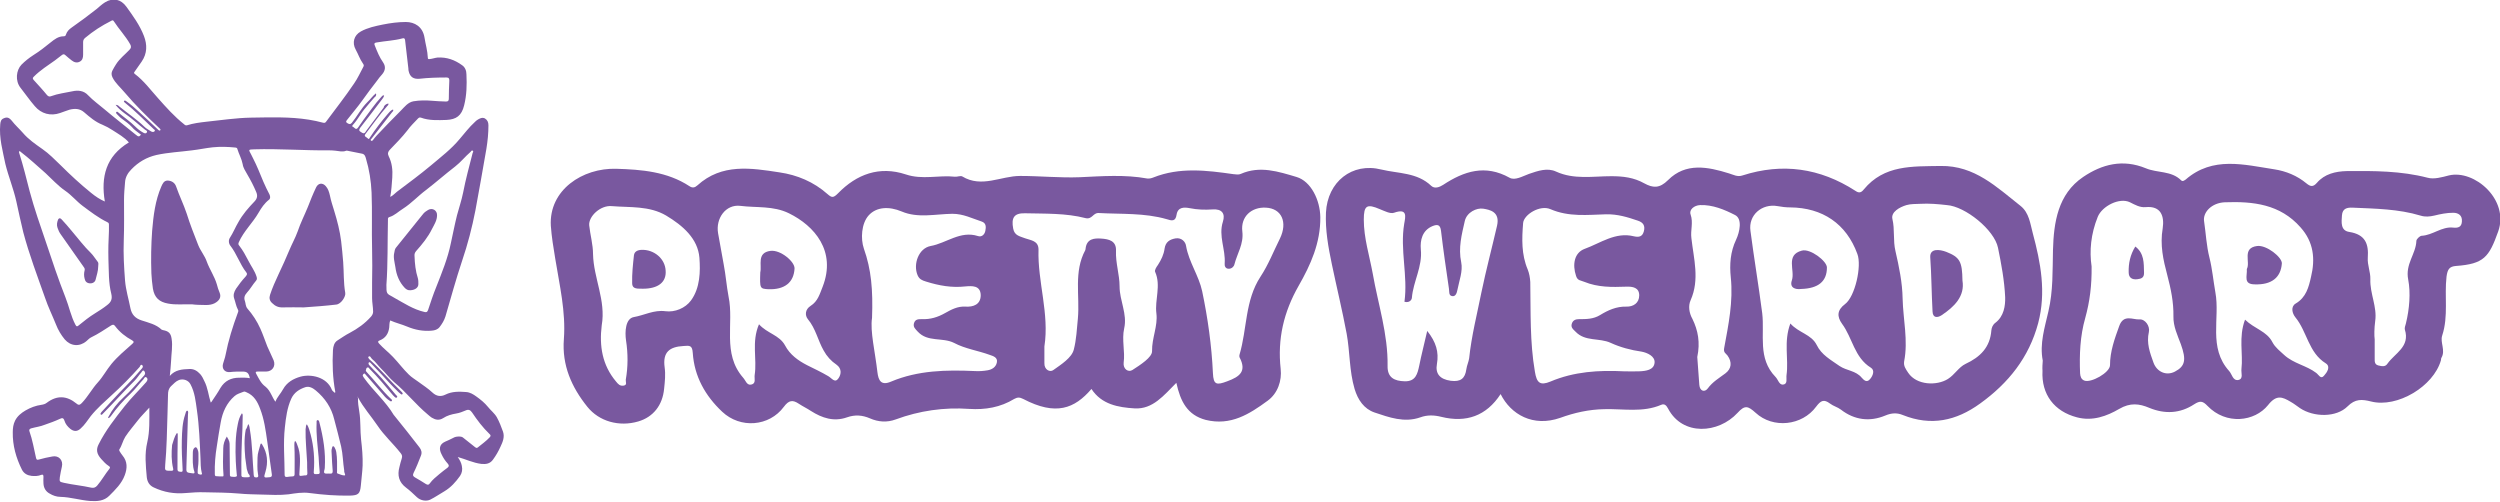 <?xml version="1.0" encoding="utf-8"?>
<!-- Generator: Adobe Illustrator 21.0.0, SVG Export Plug-In . SVG Version: 6.00 Build 0)  -->
<svg version="1.1" id="Layer_1" xmlns="http://www.w3.org/2000/svg" xmlns:xlink="http://www.w3.org/1999/xlink" x="0px" y="0px"
	 viewBox="0 0 977.6 196.3" style="enable-background:new 0 0 977.6 196.3;" xml:space="preserve">
<style type="text/css">
	.st0{fill:#79589F;}
	.st1{fill:none;}
</style>
<g id="OFB49j_1_">
	<g>
		<path class="st0" d="M460,149.7c-4.9,4.9-9.2,10.4-16.3,10c-6.4-0.4-12.9-1.5-16.9-7.6c-6.6,7.7-13.9,10.6-26.7,3.9
			c-1.4-0.7-2.2-0.7-3.5,0c-5.4,3.3-11.3,4.3-17.6,3.9c-9.8-0.7-19.5,0.7-28.7,4.1c-3.5,1.3-6.9,1-10.1-0.4c-3-1.3-5.9-1.5-9-0.4
			c-5.1,1.8-9.7,0.3-14.1-2.5c-1.5-1-3.2-1.8-4.7-2.8c-2.4-1.6-3.9-1.5-5.9,1.2c-5.7,7.7-17,8.6-24.1,1.9
			c-6.6-6.2-10.9-13.8-11.5-23c-0.2-3-1.2-2.9-3.6-2.7c-5.5,0.3-8.2,2.4-7.4,8.3c0.4,2.8,0.1,5.6-0.2,8.4
			c-0.6,6.5-4.3,11.1-10.1,12.8c-7.5,2.2-15.3,0-19.9-5.7c-6.2-7.7-10-16.3-9.2-26.5c0.8-10.7-1.7-21.1-3.4-31.6
			c-0.7-4.2-1.4-8.5-1.7-12.7c-0.8-14,12.4-22.7,25.6-22.3c9.9,0.3,19.9,1.1,28.6,6.8c1.2,0.8,2.1,0.6,3.1-0.3
			c9.6-8.7,21-6.8,32.1-5.1c6.9,1,13.4,3.7,18.8,8.5c1.7,1.5,2.3,1.5,4.1-0.3c7.3-7.5,16.2-10.8,26.5-7.4c6.5,2.2,12.9,0.2,19.2,0.9
			c1,0.1,2.2-0.5,2.9-0.1c7.6,4.6,15.1-0.2,22.6-0.2c7.8,0,15.6,0.8,23.3,0.5c8.8-0.4,17.6-1.1,26.4,0.5c0.8,0.1,1.7-0.1,2.4-0.4
			c10.3-4.1,20.8-2.8,31.3-1.3c1,0.1,2.1,0.3,2.9-0.1c7.5-3.3,14.7-0.9,21.8,1.2c5.7,1.7,9.2,9.1,9.3,15.7
			c0.1,10.1-3.8,18.7-8.5,26.9c-5.8,10.2-8.3,20.7-7,32.5c0.5,4.5-1.1,9.5-5.1,12.4c-7.1,5.2-14.4,9.9-24.2,7.5
			C464.3,162.3,461.6,157,460,149.7z M408.4,135.5c0,2.2,0,4.3,0,6.5c-0.1,2.6,2.2,3.7,3.5,2.7c3.1-2.2,7.2-4.8,8-8
			c1-3.8,1.2-8.1,1.6-12.2c0.8-8.9-1.7-18.2,2.9-26.7c0.1-0.1,0-0.3,0.1-0.5c0.4-4,3.4-4.2,6.2-4c2.8,0.2,5.9,0.8,5.7,4.8
			c-0.2,4.7,1.4,9.3,1.4,13.9c0,5.6,3.1,10.8,1.8,16.4c-1,4.5,0.4,9-0.2,13.4c-0.3,2.5,1.8,3.9,3.4,2.9c3.1-2,7.8-5,7.7-7.4
			c-0.1-5.1,2.3-9.8,1.7-14.7c-0.7-5.4,1.9-10.9-0.5-16.3c-0.3-0.6,0.5-1.9,1.1-2.7c1.3-2,2.3-4.1,2.6-6.4c0.4-2.6,2-3.6,4.4-4
			c2.3-0.3,3.8,1.4,4,3c1.1,6.3,5,11.6,6.3,17.7c2.2,10.5,3.7,21.2,4.2,32c0.2,4.6,1.4,4.8,5.6,3.2c4.9-1.8,7.7-3.9,4.8-9.4
			c-0.1-0.3-0.1-0.7,0-1c3-10.1,2.1-21.2,8.2-30.5c3.1-4.7,5.1-9.9,7.6-14.9c3.1-6.4,0.7-11.8-5.5-12.1c-5.6-0.3-9.9,3.5-9.2,9.3
			c0.6,4.9-2,8.6-3.1,12.9c-0.2,0.9-1.1,1.7-2.2,1.7c-1.4,0-1.7-1.2-1.6-2.1c0.4-5.5-2.5-10.7-0.7-16.3c1-3.1-0.3-5.1-4.1-4.8
			c-3,0.2-5.9,0.1-8.9-0.5c-2.1-0.4-4.6-0.5-5.1,2.5c-0.4,2.9-2,2.4-3.9,1.8c-8.7-2.5-17.7-1.9-26.6-2.4c-2.2-0.1-2.5,2.6-5.1,2
			c-7.7-2-15.8-1.7-23.7-1.9c-4.3-0.1-5.4,1.8-4.6,6c0.5,2.8,2.7,3,4.7,3.8c2.2,0.8,5.2,0.9,5.2,4.4
			C405.7,110.2,410.4,122.6,408.4,135.5z M341,124.3c-0.8,5.3,1.2,13.2,2.1,21.2c0.4,3.4,1.5,5.4,5.4,3.7
			c10.5-4.4,21.5-4.6,32.7-4.1c1.6,0.1,3.3,0,5-0.3s3.2-1.2,3.6-3c0.5-2.1-1.6-2.6-2.7-3c-4.6-1.7-9.7-2.4-14-4.7
			c-4.6-2.3-10.3-0.2-14.2-4.4c-1-1.1-1.9-1.8-1.5-3.3c0.5-1.7,1.9-1.6,3.2-1.6c3.2,0.1,6-0.7,9-2.4c2.3-1.3,4.9-2.7,7.9-2.5
			c3.1,0.2,6-0.8,6-4.5c-0.1-3.9-3.5-3.6-6-3.4c-5.3,0.6-10.3-0.3-15.4-1.9c-1.6-0.5-2.6-0.9-3.3-2.5c-1.8-4.3,0.4-10.5,5.1-11.4
			c6.2-1.1,11.6-6.1,18.5-3.9c1.4,0.5,2.6-0.5,2.9-2s0.4-3.1-1.5-3.7c-3.7-1.2-7.1-3-11.4-3c-6.6,0.1-13.5,1.8-19.8-0.9
			c-5-2.1-9.9-1.8-12.9,1.5c-2.9,3.2-3.2,9.2-1.9,13C340.7,105.4,341.4,113.3,341,124.3z M296.8,126.8c3.2,3.6,8,4.2,10.2,8.3
			c1.9,3.6,5.1,5.9,8.6,7.7c2.8,1.4,5.6,2.7,8.3,4.3c1.4,0.8,2.6,2.9,4,0.8c1.1-1.6,1.3-3.8-0.8-5.3c-2.1-1.4-3.8-3.3-5-5.5
			c-2.3-4-3.1-8.6-6.2-12.3c-1.2-1.5-1.1-3.8,1.1-5.2c2.8-1.8,3.5-4.5,4.7-7.5c5.4-13.9-3.2-23.8-13.2-28.7c-6.1-3-12.7-2.1-19-2.9
			c-5.7-0.7-9.7,4.9-8.7,10.7c0.7,4.1,1.5,8.1,2.2,12.2c0.8,4.1,1.1,8.4,1.9,12.6c2.2,10.5-2.6,22.2,5.7,31.7c1,1.1,1.4,3,3.1,2.7
			c2.1-0.4,1.2-2.4,1.4-3.7C296.1,140.3,293.8,133.8,296.8,126.8z M235.3,127.2c-1,8.1,0.2,15.6,5.6,22c0.8,1,1.5,1.8,2.9,1.6
			c1.6-0.2,0.8-1.5,0.9-2.3c0.9-5.1,0.9-10.2,0.1-15.4c-0.5-3.4-0.2-8.5,3-9.1c4.1-0.7,7.9-2.9,12.4-2.3c3.7,0.5,7.8-1.2,10-4.2
			c3.6-4.9,3.7-11.4,3.3-16.7c-0.6-7.5-6.5-12.6-13-16.5c-6.6-3.9-14.2-3.1-21.3-3.7c-4.5-0.4-9.1,4.1-8.8,7.5
			c0.4,3.8,1.5,7.5,1.5,11.3C232.1,108.7,237,117.5,235.3,127.2z"/>
		<path class="st0" d="M586.8,154.1c-5.6,8.6-13.5,11.3-23.2,8.9c-2.8-0.7-5.5-0.8-8.2,0.2c-6.3,2.2-12.2,0-17.9-1.9
			c-4.1-1.4-6.5-4.9-7.8-9.2c-2.1-7.1-1.8-14.5-3.1-21.6c-1.7-9.1-3.9-18.1-5.8-27.2c-1.4-6.7-2.6-13.3-2.3-20.2
			c0.6-12,10.2-19.7,21.7-16.8c6.6,1.6,14,1.1,19.5,6.4c1.3,1.2,3.2,0.5,4.6-0.4c8.2-5.4,16.5-8.1,26-2.8c2.1,1.2,5.1-0.6,7.6-1.5
			c3.5-1.2,7.2-2.5,10.6-0.9c7,3.2,14.4,1.8,21.6,1.8c4.6,0,8.8,0.5,12.9,2.8c3.3,1.8,5.9,2.1,9.3-1.3c6.9-6.9,15.5-5.2,23.8-2.6
			c1.7,0.5,3.3,1.5,5.3,0.8c15.6-5,30.3-2.9,44.1,6c1.3,0.9,2.2,0.9,3.3-0.5c8-9.7,19-9,30.1-9.2c13.3-0.2,21.9,8.3,31.2,15.6
			c3.4,2.7,3.8,7,4.8,10.7c3.1,11.5,5.3,23.1,2.1,35.2c-3.6,13.4-11.6,23.4-22.7,31.4c-9.4,6.8-19.2,8.9-30.2,4.5
			c-2.2-0.9-4.3-0.9-6.9,0.2c-6,2.5-12,1.8-17.3-2.3c-1.3-1-3-1.4-4.3-2.4c-2.4-1.8-3.6-1.2-5.4,1.2c-5.5,7.5-16.9,8.7-23.7,2.4
			c-3-2.7-4.2-3.1-7.1,0.1c-7.4,8-21.4,9.1-27.1-1.7c-0.6-1.1-1.3-2.1-2.7-1.5c-7.2,3.1-14.8,1.5-22.2,1.7
			c-6.1,0.1-11.8,1.4-17.3,3.4C599.5,167.1,590.8,162.1,586.8,154.1z M558.1,129.4c3.5,4.4,4.6,8.3,3.8,12.9c-0.7,3.8,1.1,6,5.4,6.6
			c3.9,0.5,5.6-0.9,6.1-4.5c0.2-1.5,0.9-2.9,1.1-4.3c0.9-8.7,3.1-17.3,4.8-25.8c1.8-8.7,4.1-17.3,6.1-26c1.3-5.6-3-6.3-5.4-6.7
			c-2.6-0.4-6.4,1.4-7.2,4.8c-1.2,5.3-2.6,10.5-1.4,16.2c0.7,3.4-0.8,7.2-1.5,10.8c-0.2,1-0.6,2.6-2,2.4c-1.5-0.2-1.1-1.8-1.3-2.9
			c-1.1-7.5-2.2-15-3.1-22.6c-0.3-2.6-1.5-2.6-3.3-1.9c-4.1,1.7-4.9,5.6-4.6,9.1c0.7,6.8-3,12.6-3.5,19c-0.1,0.9-1.1,2-2.9,1.5
			c1.4-10.2-1.8-20.3-0.1-30.5c0.5-2.8,1.4-6.2-4-4.3c-1.5,0.5-3.7-0.7-5.5-1.4c-5.1-2.2-6.3-1.5-6.3,4.1c0,7.2,2.2,14,3.5,21.1
			c2.1,12,6,23.7,5.8,36.1c-0.1,4.6,2.7,5.9,6.7,6c4.3,0.1,5-2.9,5.7-6.2C555.8,138.8,556.9,134.7,558.1,129.4z M750.9,79.7
			c-1.8,0.1-3.7,0-5.4,0.5c-2.7,0.8-6.1,2.7-5.5,5.4c1,4.2,0.2,8.4,1.2,12.6c1.4,6.1,2.7,12.3,2.8,18.6c0.2,8.2,2.2,16.3,0.6,24.5
			c-0.3,1.8,0.6,3,1.6,4.5c3.3,4.9,11.2,5.1,15.5,2.4c2.7-1.7,4.2-4.6,6.9-5.9c5.8-2.7,9.6-6.5,10.1-13.1c0.1-1,0.5-2.2,1.6-3
			c3.3-2.5,3.9-6.6,3.8-10c-0.3-6.5-1.5-13-2.8-19.3c-1.4-7-12.8-16.2-20-16.7C757.8,79.8,754.4,79.5,750.9,79.7z M635,145.2
			c2,0,4,0.1,6,0c2.6-0.1,5.7-0.5,6-3.3c0.3-2.6-2.9-4-5.1-4.4c-4.2-0.6-8.3-1.7-12-3.4c-4.5-2.1-10-0.4-13.8-4.4
			c-1-1-2-1.7-1.4-3.3c0.5-1.3,1.6-1.6,2.8-1.6c2.8,0,5.6,0,8.2-1.6c3.1-1.9,6.4-3.4,10.2-3.3c2.8,0.1,5.1-1.4,5.1-4.4
			c0-3.1-2.6-3.5-5.1-3.4c-5.6,0.2-11,0.3-16.4-1.9c-1.4-0.6-2.6-0.4-3.2-2.3c-1.5-4.5-0.7-9.1,3.4-10.6c6.1-2.2,12-6.7,19.2-4.9
			c1.8,0.4,3.3,0.3,3.9-1.9c0.6-2.2-0.2-3.5-2.3-4.2c-4.1-1.4-8-2.6-12.5-2.5c-7.2,0.2-14.5,1.1-21.7-2c-4.1-1.8-10.4,2.1-10.7,5.4
			c-0.5,6.2-0.7,12.3,1.8,18.2c0.6,1.5,0.9,3.2,1,4.9c0.2,11.7-0.2,23.4,1.8,35c0.7,4.4,2,5.6,6.1,3.9
			C615.5,145.3,625.2,144.7,635,145.2z M700.1,126.5c3.3,3.7,8.2,4.2,10.3,8.4c1.9,3.9,5.5,5.8,8.9,8.2c2.8,1.9,6.4,1.8,8.7,4.6
			c0.9,1,2,2.1,3.3,0.5c1.1-1.3,1.9-3.4,0.3-4.4c-6.5-4-7.2-11.7-11.3-17.2c-2-2.8-2-5.3,1.2-7.7c3.9-2.9,6.6-14.9,4.8-19.6
			C722,87.5,712.7,81.2,700,81.1c-1.6,0-3.3-0.2-4.9-0.5c-6.1-1.1-11.5,3.5-10.6,9.7c1.4,10.7,3.2,21.4,4.6,32.2
			c1,8.4-1.9,17.6,5.2,24.9c1,1,1.4,3.1,2.9,3c2-0.2,1.2-2.3,1.4-3.7C699.5,140.3,697.4,133.7,700.1,126.5z M663.7,139.6
			c0.2,3.2,0.5,7,0.8,10.9c0.2,2.5,2.1,3,3.3,1.4c1.9-2.6,4.5-4.1,6.9-5.9c2.4-1.8,2.7-4.4,0.8-7c-0.6-0.8-1.6-1.1-1.3-2.8
			c1.7-9.2,3.6-18.3,2.6-27.8c-0.5-4.9-0.2-9.9,2.1-14.7c1.4-3,2.5-8.1-0.4-9.6c-4.1-2.1-8.8-4.1-13.7-3.9c-2.3,0.1-4.4,1.8-3.7,3.7
			c1.1,3.2-0.1,6.1,0.3,9.2c0.9,8.1,3.3,16.2-0.3,24.3c-1,2.2-0.6,5,0.7,7.3C664,129.2,664.9,133.9,663.7,139.6z"/>
		<path class="st0" d="M798.8,141c-1.3-6.6,0.8-13,2.2-19.2c1.9-8.1,1.6-16,1.8-24.1c0.3-10.7,1.9-21.8,11.8-28.5
			c7.4-5,15.5-7.1,24.5-3.4c4.5,1.9,10,0.9,13.8,4.7c0.6,0.6,1.2,0.1,1.8-0.3c10.6-9.2,22.8-5.8,34.6-4c4.6,0.7,9,2.5,12.6,5.5
			c1.6,1.3,2.6,1.5,4.1-0.2c3-3.5,7.3-4.5,11.7-4.6c10.6-0.1,21.2-0.1,31.6,2.6c2.5,0.7,5.6-0.2,8.3-0.9c10-2.4,23.7,9.5,19.3,21.9
			c-3.6,10.1-5.6,12.7-16.5,13.5c-2.6,0.2-3.3,1.3-3.7,4.1c-0.9,7.7,0.8,15.5-1.7,23.1c-0.9,2.7,1.4,5.8-0.3,8.7
			c-0.2,0.3-0.1,0.7-0.2,1c-2.9,10.2-17.1,18.7-27.3,16.1c-3.6-0.9-6.2-1.1-9.2,1.9c-4.4,4.4-13.2,4.3-18.6,0.7
			c-1.2-0.8-2.4-1.8-3.7-2.5c-3.2-1.9-5.5-2.9-8.8,1.3c-5.2,6.5-16.4,7.9-23.7,0.3c-1.8-1.9-2.9-2.1-5.2-0.6
			c-5.5,3.6-11.4,3.9-17.5,1.4c-4-1.7-7.5-2.1-11.8,0.4c-4.8,2.8-10.4,4.9-16.5,3.3c-8.9-2.3-14-9-13.5-18.2
			C798.6,143.7,798.7,142.4,798.8,141z M877.9,125c3.7,3.6,8.5,4.5,10.7,8.8c1.1,2.1,2.9,3.4,4.6,5c3.7,3.4,8.7,4.1,12.5,7
			c1,0.7,1.8,2.7,3.1,1.1c1.1-1.2,2.7-3.5,0.7-4.8c-6.8-4.2-7.3-12.4-11.9-18c-1.3-1.6-1.9-4.2,0.1-5.4c4.1-2.4,5.1-6.4,6-10.4
			c1.7-7,1.1-13.6-4.1-19.4c-8-9.1-18.6-10.2-29.6-9.8c-5.1,0.2-8.7,3.9-8.1,7.5c0.7,4.7,0.9,9.5,2.1,14.2c1.1,4.4,1.5,9,2.3,13.5
			c1.9,10.2-2.9,21.6,5.4,30.8c1.1,1.2,1.4,3.8,3.5,3.5c2.2-0.4,1.1-2.7,1.3-4.3C877.2,138.3,875.3,131.9,877.9,125z M817.9,104.2
			c0.1,7.3-0.7,13.7-2.5,20.2c-2,7-2.3,14.3-2,21.6c0.1,1.2,0.4,2.3,1.6,2.8c2.6,1.1,10.1-3.1,10.1-6c0-5.4,1.8-10.3,3.6-15.3
			c1.7-4.8,5.4-2.4,7.9-2.6c2.2-0.2,4.2,2.6,3.7,4.9c-1,4.4,0.4,8.1,1.8,12c1.3,3.6,5,5.3,8.4,3.5c4-2.1,4.5-4.6,2.3-10.7
			c-1.3-3.5-3-7-2.9-10.9c0.1-5.5-1-10.8-2.4-16.1c-1.6-6-2.9-11.8-1.8-18.3c0.7-4.7-0.6-8.9-6.7-8.3c-2.2,0.2-4.1-0.9-6.1-1.9
			c-4.1-2-10.9,1.5-12.6,5.7C817.6,91.5,817,98.1,817.9,104.2z M928.6,132.7c0,3.4,0,5.4,0,7.4c0,1.2-0.1,2.4,1.4,2.8
			c1.3,0.3,2.7,0.7,3.6-0.7c2.9-4.1,8.9-6.6,6.8-13.3c-0.2-0.7,0.2-1.6,0.4-2.4c1.4-5.7,1.9-12,0.9-17.2c-1.2-6.1,3-9.9,3.2-15.1
			c0-0.7,1.3-1.9,2-2c4.4-0.2,7.9-3.7,12.4-3.2c1.9,0.2,3.3-0.2,3.4-2.4c0.2-2.4-1.4-3.4-3.4-3.4c-2.5,0-5,0.5-7.4,1.1
			c-1.8,0.4-3.5,0.6-5.4,0c-8.6-2.6-17.6-2.7-26.5-3.1c-2.2-0.1-4,0.3-4.2,3s-0.6,6,2.9,6.5c6.2,1,7.6,4.6,7.2,10.1
			c-0.2,2.8,1.1,5.6,1,8.4c-0.2,5.6,2.7,10.8,1.9,16.3C928.4,128.5,928.4,131.3,928.6,132.7z"/>
		<path class="st1" d="M408.4,135.5c2-12.9-2.7-25.2-2.7-38c0-3.5-3-3.6-5.2-4.4c-2-0.8-4.2-1-4.7-3.8c-0.8-4.2,0.4-6.1,4.6-6
			c7.9,0.2,16-0.1,23.7,1.9c2.6,0.7,2.9-2.1,5.1-2c8.9,0.5,17.9-0.1,26.6,2.4c1.9,0.6,3.5,1.1,3.9-1.8c0.4-3,3-2.9,5.1-2.5
			c3,0.6,6,0.7,8.9,0.5c3.8-0.3,5.1,1.7,4.1,4.8c-1.8,5.6,1.2,10.8,0.7,16.3c-0.1,0.9,0.2,2.1,1.6,2.1c1.1,0,2-0.8,2.2-1.7
			c1.1-4.3,3.8-8,3.1-12.9c-0.7-5.7,3.6-9.6,9.2-9.3c6.2,0.4,8.6,5.8,5.5,12.1c-2.4,5-4.5,10.2-7.6,14.9c-6,9.3-5.1,20.4-8.2,30.5
			c-0.1,0.3-0.2,0.7,0,1c3,5.5,0.1,7.6-4.8,9.4c-4.2,1.6-5.3,1.3-5.6-3.2c-0.5-10.8-2.1-21.4-4.2-32c-1.3-6.1-5.2-11.4-6.3-17.7
			c-0.3-1.6-1.7-3.3-4-3c-2.4,0.3-4,1.4-4.4,4c-0.3,2.3-1.3,4.4-2.6,6.4c-0.5,0.8-1.3,2-1.1,2.7c2.4,5.4-0.2,10.9,0.5,16.3
			c0.7,5-1.8,9.6-1.7,14.7c0,2.5-4.7,5.4-7.7,7.4c-1.5,1-3.7-0.4-3.4-2.9c0.6-4.5-0.8-9,0.2-13.4c1.2-5.7-1.9-10.8-1.8-16.4
			c0-4.6-1.6-9.2-1.4-13.9c0.2-4-2.9-4.6-5.7-4.8c-2.8-0.2-5.9,0.1-6.2,4c0,0.2,0,0.4-0.1,0.5c-4.6,8.5-2.1,17.8-2.9,26.7
			c-0.4,4.1-0.6,8.4-1.6,12.2c-0.8,3.2-4.9,5.8-8,8c-1.3,0.9-3.6-0.1-3.5-2.7C408.5,139.8,408.4,137.6,408.4,135.5z"/>
		<path class="st1" d="M341,124.3c0.4-11.1-0.3-19-3.1-26.9c-1.3-3.9-1.1-9.8,1.9-13c3-3.3,7.9-3.7,12.9-1.5
			c6.3,2.7,13.2,0.9,19.8,0.9c4.3,0,7.7,1.8,11.4,3c1.9,0.6,1.7,2.2,1.5,3.7c-0.3,1.6-1.5,2.5-2.9,2c-6.9-2.3-12.3,2.7-18.5,3.9
			c-4.8,0.9-7,7.1-5.1,11.4c0.7,1.6,1.7,2,3.3,2.5c5,1.6,10,2.5,15.4,1.9c2.5-0.3,6-0.5,6,3.4c0.1,3.6-2.9,4.6-6,4.5
			c-3-0.2-5.6,1.2-7.9,2.5c-2.9,1.6-5.7,2.5-9,2.4c-1.4,0-2.8-0.1-3.2,1.6c-0.4,1.5,0.5,2.2,1.5,3.3c3.9,4.3,9.7,2.1,14.2,4.4
			c4.3,2.2,9.4,3,14,4.7c1.1,0.4,3.2,0.9,2.7,3c-0.4,1.8-2,2.7-3.6,3s-3.3,0.4-5,0.3c-11.1-0.5-22.2-0.3-32.7,4.1
			c-3.9,1.7-5.1-0.3-5.4-3.7C342.2,137.5,340.3,129.6,341,124.3z"/>
		<path class="st1" d="M296.8,126.8c-3,7-0.7,13.5-1.8,19.8c-0.2,1.4,0.7,3.4-1.4,3.7c-1.7,0.3-2.1-1.6-3.1-2.7
			c-8.3-9.5-3.5-21.2-5.7-31.7c-0.9-4.2-1.2-8.4-1.9-12.6c-0.7-4-1.5-8.1-2.2-12.2c-1-5.8,3-11.5,8.7-10.7c6.3,0.8,12.9-0.1,19,2.9
			c10,4.9,18.6,14.8,13.2,28.7c-1.2,3-1.9,5.7-4.7,7.5c-2.1,1.4-2.3,3.8-1.1,5.2c3.1,3.7,3.9,8.4,6.2,12.3c1.3,2.2,2.9,4,5,5.5
			c2.2,1.5,2,3.7,0.8,5.3c-1.4,2.1-2.7,0-4-0.8c-2.7-1.6-5.5-2.9-8.3-4.3c-3.6-1.8-6.7-4.1-8.6-7.7C304.9,131,300,130.3,296.8,126.8
			z M297.3,106.5c-0.2,6.3-0.2,6.4,3.2,6.5c6.3,0.2,9.8-2.6,10.2-8.1c0.2-2.7-5.5-7.4-9.4-6.9C295.8,98.7,298,103.7,297.3,106.5z"/>
		<path class="st1" d="M235.3,127.2c1.6-9.6-3.3-18.5-3.3-27.9c0-3.8-1.1-7.5-1.5-11.3c-0.3-3.4,4.3-8,8.8-7.5
			c7.2,0.7,14.7-0.1,21.3,3.7c6.5,3.8,12.4,9,13,16.5c0.4,5.3,0.2,11.8-3.3,16.7c-2.2,3.1-6.3,4.7-10,4.2c-4.5-0.6-8.3,1.7-12.4,2.3
			c-3.3,0.5-3.6,5.6-3,9.1c0.8,5.2,0.8,10.3-0.1,15.4c-0.1,0.8,0.7,2.1-0.9,2.3c-1.3,0.2-2.1-0.6-2.9-1.6
			C235.5,142.7,234.3,135.2,235.3,127.2z M251.4,112.9c5.9,0,9.2-2.6,8.9-7c-0.3-4.8-4.6-8.4-9.5-8.2c-1.6,0.1-2.7,0.6-2.9,2.1
			c-0.4,3.6-0.8,7.2-0.7,10.9C247.2,113.4,249.6,112.9,251.4,112.9z"/>
		<path class="st1" d="M558.1,129.4c-1.3,5.2-2.4,9.3-3.3,13.5c-0.7,3.2-1.3,6.3-5.7,6.2c-4-0.1-6.8-1.5-6.7-6
			c0.2-12.4-3.7-24.1-5.8-36.1c-1.2-7-3.4-13.8-3.5-21.1c0-5.6,1.2-6.3,6.3-4.1c1.7,0.7,4,1.9,5.5,1.4c5.3-1.9,4.4,1.5,4,4.3
			c-1.7,10.2,1.5,20.4,0.1,30.5c1.9,0.5,2.9-0.6,2.9-1.5c0.6-6.4,4.2-12.2,3.5-19c-0.3-3.5,0.5-7.4,4.6-9.1c1.8-0.8,3-0.7,3.3,1.9
			c0.9,7.5,2,15.1,3.1,22.6c0.2,1.1-0.3,2.7,1.3,2.9c1.5,0.2,1.8-1.4,2-2.4c0.7-3.6,2.1-7.4,1.5-10.8c-1.1-5.7,0.2-10.9,1.4-16.2
			c0.8-3.4,4.6-5.2,7.2-4.8c2.4,0.4,6.8,1.1,5.4,6.7c-2.1,8.7-4.4,17.3-6.1,26c-1.7,8.5-3.9,17.1-4.8,25.8c-0.2,1.5-0.9,2.9-1.1,4.3
			c-0.5,3.6-2.2,5-6.1,4.5c-4.2-0.6-6.1-2.7-5.4-6.6C562.8,137.7,561.7,133.9,558.1,129.4z"/>
		<path class="st1" d="M750.9,79.7c3.5-0.1,6.9,0.1,10.4,0.4c7.2,0.5,18.6,9.6,20,16.7c1.3,6.4,2.5,12.9,2.8,19.3
			c0.2,3.4-0.4,7.5-3.8,10c-1.1,0.8-1.5,2-1.6,3c-0.5,6.7-4.3,10.4-10.1,13.1c-2.7,1.2-4.2,4.2-6.9,5.9c-4.4,2.7-12.2,2.5-15.5-2.4
			c-1-1.4-1.9-2.7-1.6-4.5c1.6-8.2-0.4-16.3-0.6-24.5c-0.1-6.2-1.4-12.5-2.8-18.6c-1-4.2-0.2-8.4-1.2-12.6c-0.7-2.7,2.7-4.6,5.5-5.4
			C747.2,79.7,749.1,79.8,750.9,79.7z M767.4,109.7c-0.1-7.4-1-9.1-6.4-11.3c-2.5-1-6.5-1.5-6.3,2.1c0.5,7.1,0.5,14.2,0.9,21.2
			c0.1,2.6,2,2.5,3.5,1.5C764.3,119.9,768.4,115.8,767.4,109.7z"/>
		<path class="st1" d="M635,145.2c-9.8-0.4-19.5,0.2-28.7,3.9c-4.1,1.7-5.3,0.5-6.1-3.9c-2-11.6-1.6-23.3-1.8-35
			c0-1.6-0.3-3.4-1-4.9c-2.5-5.9-2.3-12-1.8-18.2c0.3-3.4,6.6-7.2,10.7-5.4c7.1,3.1,14.4,2.2,21.7,2c4.5-0.1,8.5,1.1,12.5,2.5
			c2.1,0.7,2.9,2,2.3,4.2c-0.6,2.2-2.1,2.4-3.9,1.9c-7.2-1.8-13.1,2.6-19.2,4.9c-4.1,1.5-4.9,6.1-3.4,10.6c0.6,1.9,1.8,1.8,3.2,2.3
			c5.3,2.2,10.8,2.1,16.4,1.9c2.5-0.1,5.1,0.3,5.1,3.4c0,3-2.2,4.4-5.1,4.4c-3.8-0.1-7.1,1.4-10.2,3.3c-2.6,1.6-5.4,1.6-8.2,1.6
			c-1.3,0-2.3,0.3-2.8,1.6c-0.6,1.5,0.4,2.2,1.4,3.3c3.9,4,9.4,2.3,13.8,4.4c3.7,1.7,7.8,2.8,12,3.4c2.3,0.4,5.4,1.7,5.1,4.4
			c-0.3,2.8-3.4,3.2-6,3.3C639,145.2,637,145.2,635,145.2z"/>
		<path class="st1" d="M700.1,126.5c-2.7,7.2-0.6,13.8-1.6,20.2c-0.2,1.4,0.6,3.5-1.4,3.7c-1.5,0.2-1.9-2-2.9-3
			c-7.1-7.3-4.1-16.5-5.2-24.9c-1.3-10.8-3.1-21.4-4.6-32.2c-0.8-6.1,4.5-10.8,10.6-9.7c1.6,0.3,3.3,0.4,4.9,0.5
			c12.7,0.1,21.9,6.4,26.3,18.1c1.8,4.7-0.9,16.7-4.8,19.6c-3.2,2.4-3.2,4.9-1.2,7.7c4,5.5,4.8,13.2,11.3,17.2
			c1.6,1,0.8,3.1-0.3,4.4c-1.3,1.5-2.4,0.5-3.3-0.5c-2.3-2.7-6-2.7-8.7-4.6c-3.4-2.4-7-4.3-8.9-8.2
			C708.3,130.7,703.4,130.2,700.1,126.5z M704.3,113c6.8-0.1,10.1-3,10.1-8.4c0-2.5-6.5-7.5-9.8-6.6c-6.5,1.7-2.6,7.7-3.9,11.6
			C699.8,112.5,702,113.3,704.3,113z"/>
		<path class="st1" d="M663.7,139.6c1.2-5.7,0.3-10.5-2.2-15c-1.3-2.3-1.6-5.1-0.7-7.3c3.6-8.1,1.2-16.2,0.3-24.3
			c-0.3-3.1,0.8-6-0.3-9.2c-0.6-1.9,1.4-3.6,3.7-3.7c5-0.2,9.7,1.8,13.7,3.9c3,1.5,1.9,6.6,0.4,9.6c-2.2,4.8-2.6,9.8-2.1,14.7
			c1.1,9.5-0.8,18.6-2.6,27.8c-0.3,1.7,0.7,2,1.3,2.8c1.9,2.6,1.6,5.2-0.8,7c-2.4,1.8-5,3.3-6.9,5.9c-1.2,1.6-3.1,1.1-3.3-1.4
			C664.2,146.7,663.9,142.9,663.7,139.6z"/>
		<path class="st1" d="M877.9,125c-2.6,6.8-0.7,13.2-1.5,19.4c-0.2,1.5,0.9,3.9-1.3,4.3c-2,0.3-2.3-2.3-3.5-3.5
			c-8.3-9.2-3.5-20.6-5.4-30.8c-0.8-4.5-1.2-9.1-2.3-13.5c-1.2-4.7-1.3-9.5-2.1-14.2c-0.6-3.6,3-7.4,8.1-7.5
			c11-0.4,21.6,0.7,29.6,9.8c5.2,5.8,5.8,12.4,4.1,19.4c-0.9,4-1.9,7.9-6,10.4c-1.9,1.1-1.4,3.7-0.1,5.4c4.6,5.6,5.1,13.8,11.9,18
			c2.1,1.3,0.4,3.5-0.7,4.8c-1.3,1.6-2.2-0.4-3.1-1.1c-3.8-2.9-8.8-3.6-12.5-7c-1.7-1.6-3.6-2.9-4.6-5
			C886.4,129.6,881.6,128.6,877.9,125z M878.6,105.2c0.2,2.8-1.4,5.9,3.2,6c6.4,0.2,10.1-2.6,10.5-8.2c0.2-2.4-6-7.3-9.7-6.8
			C876.6,97,880.1,102.5,878.6,105.2z"/>
		<path class="st1" d="M817.9,104.2c-0.8-6.1-0.2-12.7,2.4-19.2c1.7-4.2,8.5-7.7,12.6-5.7c2,1,3.9,2.1,6.1,1.9
			c6.1-0.5,7.5,3.7,6.7,8.3c-1,6.4,0.2,12.2,1.8,18.3c1.4,5.2,2.5,10.6,2.4,16.1c-0.1,3.9,1.7,7.4,2.9,10.9c2.2,6,1.7,8.5-2.3,10.7
			c-3.4,1.8-7.1,0-8.4-3.5c-1.5-3.9-2.9-7.6-1.8-12c0.5-2.3-1.5-5.1-3.7-4.9c-2.6,0.3-6.2-2.2-7.9,2.6c-1.8,5-3.5,9.9-3.6,15.3
			c0,2.8-7.5,7-10.1,6c-1.3-0.5-1.6-1.6-1.6-2.8c-0.3-7.3,0-14.6,2-21.6C817.2,118,817.9,111.5,817.9,104.2z M835,96.4
			c-2,3.2-2.7,6.5-2.6,10.1c0.1,2.1,1.3,2.9,3.3,2.7c1.7-0.2,2.7-0.6,2.7-2.7C838.3,102.8,838.5,99.2,835,96.4z"/>
		<path class="st1" d="M928.6,132.7c-0.1-1.4-0.1-4.2,0.3-7.1c0.8-5.6-2.1-10.8-1.9-16.3c0.1-2.8-1.2-5.6-1-8.4
			c0.4-5.6-1-9.2-7.2-10.1c-3.5-0.5-3.1-3.8-2.9-6.5c0.2-2.7,2-3.1,4.2-3c8.9,0.4,17.9,0.5,26.5,3.1c1.9,0.6,3.5,0.4,5.4,0
			c2.4-0.6,4.9-1,7.4-1.1c1.9,0,3.5,1,3.4,3.4c-0.2,2.3-1.5,2.6-3.4,2.4c-4.5-0.5-8,2.9-12.4,3.2c-0.7,0-2,1.3-2,2
			c-0.2,5.1-4.4,8.9-3.2,15.1c1,5.2,0.5,11.5-0.9,17.2c-0.2,0.8-0.7,1.7-0.4,2.4c2.1,6.7-3.9,9.2-6.8,13.3c-1,1.4-2.4,1-3.6,0.7
			c-1.5-0.4-1.4-1.6-1.4-2.8C928.6,138.1,928.6,136.1,928.6,132.7z"/>
		<path class="st0" d="M297.3,106.5c0.7-2.8-1.5-7.7,4-8.4c3.9-0.5,9.5,4.2,9.4,6.9c-0.3,5.5-3.9,8.3-10.2,8.1
			C297.1,112.9,297.1,112.8,297.3,106.5z"/>
		<path class="st0" d="M251.4,112.9c-1.8-0.1-4.2,0.4-4.2-2.2c-0.1-3.6,0.3-7.2,0.7-10.9c0.2-1.4,1.3-2,2.9-2.1
			c4.9-0.2,9.3,3.4,9.5,8.2C260.6,110.4,257.3,112.9,251.4,112.9z"/>
		<path class="st0" d="M767.4,109.7c1,6.1-3.1,10.2-8.2,13.6c-1.6,1-3.4,1.1-3.5-1.5c-0.4-7.1-0.4-14.2-0.9-21.2
			c-0.2-3.6,3.7-3.1,6.3-2.1C766.4,100.6,767.3,102.3,767.4,109.7z"/>
		<path class="st0" d="M704.3,113c-2.3,0.3-4.6-0.5-3.6-3.4c1.3-3.9-2.6-9.9,3.9-11.6c3.3-0.9,9.8,4.1,9.8,6.6
			C714.4,110,711.1,112.8,704.3,113z"/>
		<path class="st0" d="M878.6,105.2c1.5-2.7-2-8.2,4-9c3.7-0.5,9.8,4.4,9.7,6.8c-0.4,5.6-4.1,8.4-10.5,8.2
			C877.1,111.2,878.8,108,878.6,105.2z"/>
		<path class="st0" d="M835,96.4c3.5,2.7,3.3,6.4,3.4,10.1c0.1,2.1-1,2.5-2.7,2.7c-2,0.2-3.3-0.6-3.3-2.7
			C832.3,103,833,99.6,835,96.4z"/>
	</g>
</g>
<g id="HO1ANE_1_">
	<g>
		<path class="st0" d="M140,155.4c-0.1,1.9,0.2,3.8,0.5,5.6c0.6,3.6,0.3,7.3,0.7,10.9c0.4,3.4,0.7,6.7,0.6,10.1
			c-0.1,2.7-0.5,5.3-0.7,7.9c-0.3,3.2-1,3.8-4.2,3.9c-5.3,0.1-10.5-0.3-15.8-1c-2.8-0.4-5.6,0.1-8.3,0.5c-3.5,0.4-6.9,0.2-10.4,0.1
			c-3-0.1-5.9-0.1-8.9-0.4c-4.5-0.4-9-0.4-13.4-0.5c-2.5-0.1-5,0.1-7.5,0.3c-4.4,0.4-8.5-0.3-12.5-2.2c-1.7-0.8-2.5-2.2-2.7-4
			c-0.4-4.6-0.9-9.1,0.2-13.7c1-4.3,0.8-8.8,0.8-13.5c-1.6,1.8-3.2,3.3-4.5,5c-1.6,2.1-3.4,4.1-4.9,6.4c-1,1.6-1.3,3.4-2.3,4.9
			c-0.2,0.3,0,0.6,0.1,0.8c0.3,0.5,0.7,1.1,1.1,1.6c2,2.4,1.9,5,0.9,7.7c-1.2,3.3-3.7,5.7-6.1,8.1c-2,2-4.7,2.2-7.5,2
			c-3.9-0.3-7.6-1.5-11.5-1.6c-1.5,0-3-0.5-4.3-1.3c-1.5-0.8-2.3-2.2-2.4-3.9c0-0.9-0.1-1.8,0-2.7c0-0.8-0.3-0.9-0.9-0.7
			c-1.2,0.5-2.4,0.5-3.7,0.4c-1.7-0.2-3-0.9-3.8-2.4c-2.3-4.6-3.7-9.5-3.6-14.7c0-1.6,0.2-3.1,0.9-4.5c0.9-1.8,2.4-3,4.1-4
			c1.9-1.1,4-1.9,6.2-2.2c0.7-0.1,1.5-0.3,2.1-0.8c4-3,7.8-2.8,11.6,0.3c0.9,0.8,1.4,0.5,2.1-0.2c2.4-2.5,4-5.6,6.3-8.1
			c2-2.2,3.4-4.9,5.3-7.2c2.4-2.9,5.3-5.3,8.1-7.8c0.6-0.6,0.9-0.8,0-1.4c-2.6-1.4-4.9-3.2-6.7-5.6c-0.5-0.7-0.9-0.6-1.6-0.2
			c-2.5,1.6-5,3.3-7.7,4.6c-0.7,0.3-1.3,1-1.9,1.5c-2.7,2.3-6.2,2-8.5-0.7c-1.4-1.7-2.6-3.7-3.4-5.8c-1.4-3.5-3.1-6.9-4.3-10.5
			c-3-8.5-6.2-16.9-8.5-25.6c-1-4-1.8-8-2.7-12c-1.1-5-3.1-9.8-4.3-14.7c-1-5-2.5-10.1-2-15.5c0.1-1,0.3-1.9,1.3-2.3
			c1.3-0.6,2.1-0.4,3.2,0.9c1.3,1.7,2.9,3.1,4.3,4.7c2.2,2.6,5,4.5,7.7,6.4c2.6,1.8,4.8,4.1,7.1,6.3c3.8,3.8,7.7,7.4,11.9,10.8
			c1.7,1.4,3.5,2.6,5.4,3.4c-1.6-9.6,0.4-17.7,9.4-23.1c-1.7-2-4.1-3.3-6.4-4.8c-1.2-0.8-2.5-1.5-3.9-2.1c-2.8-1.1-5-3-7.2-4.9
			c-1.7-1.5-3.7-1.5-5.7-1c-1.3,0.4-2.5,0.9-3.7,1.3c-3.7,1.3-7.4,0.3-9.9-2.7c-2-2.3-3.7-4.8-5.6-7.2c-2.1-2.7-1.7-6.8,0.4-9
			c1.4-1.4,2.9-2.6,4.6-3.7c2.4-1.5,4.6-3.2,6.8-5c1.5-1.2,3-2.4,5.1-2.4c0.5,0,0.8-0.2,0.9-0.7c0.4-1.2,1.2-2,2.2-2.7
			c3.3-2.3,6.5-4.7,9.7-7.2c1.1-0.9,2.1-1.9,3.4-2.7c3.1-1.9,6.2-1.2,8.3,1.7c2.6,3.6,5.3,7.3,6.9,11.5c1.3,3.4,1.3,6.8-0.9,10
			c-0.9,1.3-1.9,2.7-2.8,4c-0.3,0.4-0.2,0.5,0.1,0.8c3.6,2.7,6.2,6.3,9.1,9.5C65,42,68.2,45.6,72,48.6c0.3,0.3,0.6,0.5,1.1,0.4
			c2.5-0.8,5-1.1,7.6-1.4c5.8-0.6,11.6-1.5,17.5-1.6c7.5-0.1,15.1-0.4,22.6,0.8c1.9,0.3,3.7,0.7,5.6,1.2c0.6,0.1,0.8,0,1.1-0.4
			c3.7-5,7.5-9.8,11-15c1.4-2,2.4-4.3,3.6-6.5c0.3-0.5,0.1-0.9-0.2-1.3c-1.2-1.7-1.8-3.6-2.8-5.4c-1.5-2.7-0.7-5.6,2-7.1
			s5.7-2.1,8.6-2.7c3-0.6,6-1,9-1c3.4,0,6.6,1.8,7.3,6.1c0.4,2.6,1.2,5.2,1.3,7.9c0,0.6,0.3,0.5,0.7,0.5c1.1-0.1,2.1-0.5,3.1-0.6
			c3.6-0.2,6.7,0.9,9.6,3c1.2,0.8,1.7,2.2,1.7,3.6c0.2,4.1,0.1,8.1-0.9,12.1c-1,4.1-3.1,5.5-6.9,5.7c-3.3,0.1-6.8,0.3-10-0.9
			c-0.6-0.2-0.9,0.1-1.2,0.4c-1.4,1.5-2.9,2.9-4.1,4.6c-2.1,2.7-4.5,5.1-6.8,7.5c-0.8,0.8-1,1.6-0.5,2.6c1.3,2.6,1.6,5.4,1.4,8.3
			c-0.2,2.5-0.3,5-0.8,7.6c1.1-0.5,1.8-1.4,2.6-2c4.5-3.4,9-6.7,13.3-10.3c3.9-3.3,8-6.4,11.3-10.4c1.9-2.2,3.7-4.6,5.8-6.5
			c0.4-0.4,0.8-0.8,1.2-1c0.8-0.5,1.8-1,2.8-0.5c1,0.6,1.4,1.5,1.4,2.7c0,3.1-0.3,6.1-0.8,9.2c-1.4,8-2.8,16.1-4.3,24.1
			c-1.3,6.7-3,13.2-5.2,19.7c-2.4,7.2-4.4,14.5-6.5,21.7c-0.5,1.6-1.3,2.9-2.3,4.2c-0.8,1-1.9,1.3-3.1,1.4c-3.3,0.3-6.5-0.3-9.6-1.6
			c-2.1-0.9-4.4-1.4-6.6-2.4c-0.4,1-0.3,1.9-0.4,2.8c-0.3,2.3-1.4,4.1-3.7,5c-0.8,0.3-0.8,0.6-0.3,1.2c1.7,1.9,3.7,3.4,5.5,5.3
			c2.2,2.3,4,4.8,6.2,6.9c1.1,1.1,2.5,1.9,3.7,2.8c1.9,1.4,3.8,2.6,5.5,4.2c1.6,1.5,3.3,1.7,5.1,0.8c2.6-1.3,5.4-1.2,8.1-1
			c1.5,0.1,2.8,0.9,3.9,1.7c1.7,1.2,3.3,2.5,4.6,4.1c1.1,1.4,2.6,2.5,3.5,4.1c1,1.8,1.7,3.7,2.4,5.6c0.7,2.1-0.1,4-1,5.9
			c-0.8,1.8-1.8,3.5-2.9,5c-1.1,1.6-2.7,1.9-4.6,1.7c-3.2-0.4-6-1.8-9.2-2.7c0.8,1.2,1.4,2.3,1.6,3.5c0.3,1.4,0.1,2.7-0.7,3.9
			c-1.7,2.4-3.6,4.5-6.1,6c-1.9,1.1-3.6,2.3-5.6,3.3c-1.5,0.7-3.7,0.4-5.2-1c-1.4-1.3-2.7-2.6-4.2-3.7c-2.8-2.1-3.5-4.8-2.6-8.1
			c0.3-1.1,0.5-2.2,0.9-3.3c0.3-0.9,0.1-1.5-0.5-2.2c-2.9-3.7-6.4-6.8-9-10.7C145.1,162.7,142.1,159.4,140,155.4
			C140.2,155.5,140.1,155.5,140,155.4s-0.1-0.2-0.1-0.3l-0.1,0.1C139.8,155.3,139.8,155.5,140,155.4z M130.9,153.6
			c0.2-0.1,0.3-0.3,0.2-0.4c-1-5.4-1.2-10.9-0.9-16.3c0.1-1.5,0.5-3,1.8-3.8c1.6-1,3.1-2.1,4.7-2.9c3.2-1.7,6-3.7,8.4-6.4
			c0.5-0.6,0.8-1.2,0.8-1.9c0-1.8-0.4-3.6-0.4-5.3c0-2.1,0-4.2,0-6.2c0.1-4.3,0.1-8.7,0-13c-0.2-7.4,0.1-14.7-0.2-22.1
			c-0.2-4.5-0.9-9-2.2-13.3c-0.2-0.8-0.5-1.7-1.5-1.9c-2-0.4-4-0.8-6-1.2c-0.1,0-0.3,0.1-0.4,0.1c-0.7,0.3-1.3,0.2-2,0.2
			c-1.4-0.2-2.9-0.4-4.3-0.4c-9.8,0.1-19.7-0.7-29.5-0.4c-2.3,0.1-2.3,0-1.2,2c0.3,0.5,0.5,1.1,0.8,1.6c1.5,2.9,2.7,6,4,9.1
			c0.7,1.7,1.6,3.4,2.4,5c0.3,0.7,0.4,1.5-0.2,2c-1.8,1.4-3,3.2-4.1,5.1c-2.3,4-5.8,7.2-7.7,11.5c-0.2,0.5-0.3,0.9,0.1,1.3
			c1.5,1.9,2.6,4,3.7,6.1c1,2,2.4,3.8,3.1,6c0.2,0.6,0.3,1.2-0.2,1.7c-1.3,1.5-2.2,3.2-3.5,4.6c-1,1.1-1.3,2.1-0.8,3.4
			c0.3,0.9,0.2,1.9,0.9,2.8c2.1,2.4,3.8,5,5.1,7.9c1,2.2,1.8,4.6,2.7,6.9c0.8,1.9,1.7,3.6,2.5,5.5c0.9,2.3-0.5,4.4-3,4.4
			c-1.1,0-2.2,0-3.3,0c-0.7,0-0.9,0.2-0.5,0.9c1,1.8,1.8,3.7,3.6,5c1,0.8,1.7,1.9,2.3,3.1c0.5,0.9,0.9,1.9,1.6,2.8
			c0.7-1.9,2.1-3.2,3-4.9c1.5-2.7,4-4.1,6.8-4.9c3.9-1.1,10.3,0,12.3,5.2C130,152.9,130.5,153.2,130.9,153.6z M82.4,157.4
			c0.2-0.1,0.3-0.2,0.4-0.4c1.2-1.8,2.4-3.5,3.4-5.3c1.7-2.8,4.2-4,7.3-4c1.4,0,2.8-0.1,4.2,0.2c-0.4-2-1-2.6-2.9-2.6
			c-1.6,0-3.3,0-4.9,0.2c-2,0.2-3.2-1.3-2.7-3.2c0.3-1.2,0.8-2.3,1-3.5c1.1-5.7,2.8-11.1,4.8-16.5c0.2-0.4,0.3-0.9,0-1.3
			c-0.7-1.3-0.9-2.8-1.4-4.2c-0.5-1.4-0.1-2.6,0.7-3.9c1.1-1.6,2.3-3.2,3.7-4.7c0.4-0.5,0.9-1,0.3-1.7c-2.5-3.2-3.7-7.2-6.2-10.4
			c-0.7-0.9-0.8-2.2-0.2-3.1c1.3-2,2.1-4.1,3.3-6.1c1.7-3.1,4-5.7,6.4-8.2c1-1.1,1.2-2.2,0.6-3.6c-1-2.4-2.2-4.7-3.5-6.9
			c-0.7-1.3-1.6-2.5-1.8-4c-0.4-2.1-1.5-4-2.1-6c-0.1-0.4-0.3-0.4-0.7-0.5c-3-0.3-5.9-0.4-8.9-0.1c-2.8,0.3-5.5,0.9-8.2,1.2
			c-4.6,0.6-9.2,0.8-13.8,1.8c-3.9,0.9-7.1,2.8-9.8,5.6c-1.4,1.4-2.4,3.1-2.5,5.1c-0.2,2.3-0.4,4.6-0.4,6.9c0,5.3,0.1,10.6-0.1,15.8
			c-0.2,5.3,0.1,10.5,0.5,15.7c0.3,3.7,1.4,7.2,2.1,10.8c0.5,2.5,1.9,4,4.4,4.8c2.7,0.9,5.6,1.5,7.8,3.6c0.1,0.1,0.4,0.1,0.6,0.2
			c2.1,0.4,3,1.2,3.3,3.3c0.5,2.9-0.1,5.8-0.2,8.8c-0.1,1.9-0.3,3.9-0.5,5.8c2.1-2.4,4.8-2.6,7.6-2.7c1.8-0.1,3.1,0.7,4.3,2
			c0.7,0.8,1.2,1.8,1.6,2.7C81.3,151.7,81.5,154.6,82.4,157.4z M42.6,90.3c0-0.8,0-1.6,0-2.4c0-0.5-0.1-0.8-0.6-1
			c-3.5-1.7-6.6-4.1-9.7-6.4c-2.4-1.8-4.3-4.2-6.8-5.9c-2.9-2-5.2-4.6-7.7-6.9c-3.2-2.8-6.3-5.7-9.7-8.3C8,59.3,7.8,59,7.5,59.2
			c-0.2,0.2,0,0.4,0,0.6c1.6,5,2.8,10,4.1,15c1.8,6.7,4.1,13.3,6.4,20c2.4,7.2,4.8,14.4,7.6,21.5c1.4,3.5,2.1,7.3,3.9,10.7
			c0.4,0.7,0.6,0.8,1.2,0.3c2.1-1.7,4.2-3.4,6.5-4.8c1.6-1,3.2-2,4.7-3.2c1.6-1.2,2.1-2.4,1.6-4.5c-1.1-4.3-0.9-8.8-1.1-13.3
			C42.3,97.7,42.4,94,42.6,90.3z M151.1,111.4c0,3.4,0,3.4,2.5,4.7c0.2,0.1,0.3,0.2,0.5,0.3c3.8,2.1,7.5,4.6,11.9,5.6
			c0.8,0.2,1.1,0,1.4-0.8c1-3,2-6.1,3.2-9c2.2-5.6,4.5-11.2,5.7-17.1c0.8-3.6,1.5-7.3,2.4-10.9c0.8-3,1.8-5.9,2.4-8.9
			c1-5.2,2.4-10.3,3.7-15.4c0.1-0.3,0.5-0.8,0-1c-0.4-0.2-0.6,0.3-0.8,0.5c-2.1,1.8-3.8,4-6,5.7c-3.9,3-7.5,6.2-11.4,9.2
			c-3.1,2.3-5.7,5.2-9,7.3c-1.8,1.1-3.3,2.7-5.4,3.3c-0.6,0.2-0.5,0.7-0.5,1.1C151.5,94.6,151.7,103.3,151.1,111.4z M45.2,41
			c0.8,0,1.1,0.3,1.4,0.6c3.3,2.7,6.8,5,9.9,8c0.7,0.7,1.7,1.2,2.6,1.8c0.5,0.3,1.2,0.3,1.4-0.2c0.3-0.4-0.4-0.6-0.6-0.9
			c-3.6-3.4-7.1-7-11-10.1c-0.2-0.2-0.6-0.4-0.4-0.7c0.3-0.4,0.6-0.1,0.9,0.1c1.7,1.2,3.2,2.5,4.7,3.9c2.6,2.4,5.2,4.8,7.7,7.2
			c0.2,0.2,0.6,0.6,0.9,0.2c0.2-0.3-0.1-0.5-0.3-0.7c-4.8-4.5-9.5-9.1-13.8-14.2c-1.6-1.9-3.5-3.5-4.6-5.7c-0.5-1-0.5-1.9,0-2.8
			c0.4-0.8,0.9-1.6,1.4-2.4c1.4-2.2,3.4-3.7,5.2-5.6c0.7-0.7,0.8-1.3,0.3-2.2c-1.8-3.2-4.4-5.9-6.4-9c-0.3-0.5-0.6-0.4-1.1-0.1
			c-3.6,1.8-7,4-10.1,6.6c-0.6,0.5-0.8,1-0.8,1.7c0,1.6,0,3.3,0,4.9c0,1.2-0.3,2.2-1.3,2.7c-1.1,0.6-2.2,0.3-3.2-0.5
			c-0.8-0.6-1.6-1.3-2.4-2c-0.5-0.5-0.9-0.5-1.5,0c-0.8,0.7-1.8,1.3-2.6,2c-2.8,2-5.7,3.8-8.2,6.3c-0.4,0.4-0.7,0.7-0.2,1.3
			c1.8,2,3.6,3.9,5.3,6c0.5,0.5,0.9,0.7,1.6,0.4c2.7-1,5.5-1.3,8.3-1.9c2.2-0.5,4.5-0.3,6.2,1.6c1.9,2,4.2,3.6,6.3,5.4
			c4,3.4,8.2,6.6,12.2,9.9c0.3,0.2,0.5,0.4,0.8,0.6c0.5,0.3,0.9,0,1.1-0.3c0.4-0.4-0.1-0.5-0.4-0.7c-1-0.8-2.1-1.5-2.9-2.5
			c-1.2-1.3-2.6-2.3-4-3.3c-0.7-0.5-1.3-1.2-1.9-1.8c-0.2-0.2-0.5-0.5-0.2-0.8s0.6,0,0.8,0.2c2.2,1.9,4.6,3.5,6.6,5.5
			c0.9,0.9,1.9,1.7,3,2.3c0.5,0.3,1.1,0.6,1.5,0s-0.4-0.9-0.7-1.1c-2.7-2.1-5.2-4.5-8-6.4C47.5,43.4,46.3,42.4,45.2,41z M42.4,163.5
			c-0.2-0.2-0.1-0.3,0-0.5c1.5-2.9,3.5-5.4,5.8-7.5c3-2.7,5.5-5.8,8.2-8.7c0.5-0.6,0.4-1.2,0-1.7c-0.5-0.6-0.9,0.2-1.1,0.5
			c-1,1.1-1.7,2.3-2.7,3.3c-4.2,4.1-8.1,8.6-12.3,12.8c-0.3,0.3-0.5,0.7-0.9,0.4c-0.3-0.3,0.1-0.7,0.3-1c3.1-3.3,6.1-6.7,9.3-9.9
			c2.2-2.2,4.4-4.6,6.4-7c0.4-0.4,0.7-1,0.2-1.4c-0.6-0.5-0.8,0.4-1,0.7c-3.5,3.9-7.1,7.6-11,11.1c-2.8,2.6-5.7,5.1-8.1,8.1
			c-1.3,1.7-2.4,3.5-4,4.9c-1.3,1.2-2.6,1.2-4,0.1c-1.1-0.9-1.9-1.9-2.3-3.2c-0.4-1.2-0.9-1.1-1.8-0.7c-1.9,0.9-3.9,1.6-5.9,2.3
			c-1.7,0.7-3.5,0.9-5.3,1.4c-0.6,0.2-0.9,0.5-0.7,1.1c1.2,3.4,1.8,7,2.6,10.5c0.2,0.7,0.4,0.8,1.1,0.6c1.8-0.5,3.5-0.9,5.3-1.2
			c2.5-0.5,4.3,1.5,3.7,4c-0.3,1.4-0.6,2.7-0.8,4.1c-0.2,1.8-0.1,1.8,1.6,2.2c3.6,0.8,7.2,1.1,10.7,1.9c1,0.2,1.7-0.1,2.3-0.8
			c1.8-2.1,3.1-4.5,4.8-6.6c0.4-0.5,0.2-0.8-0.3-1.1c-1.1-0.7-2-1.7-2.9-2.7c-1.8-2-2.1-3.7-1-5.8c2.7-5.4,6.4-10.1,10.1-14.8
			c2.6-3.3,5.7-6.3,8.5-9.5c0.5-0.6,0.7-1.3,0.1-1.8c-0.6-0.5-0.9,0.3-1.2,0.7c-1.7,1.8-3.2,3.9-5,5.6c-2.9,2.7-5.5,5.7-7.8,8.9
			C43,163,42.9,163.4,42.4,163.5z M179.5,170.7c0.7,0,1.3,0.1,1.8,0.6c1.5,1.2,2.9,2.3,4.4,3.5c0.4,0.3,0.7,0.5,1.1,0.2
			c1.6-1.3,3.3-2.5,4.7-4c0.5-0.5,0.4-0.9-0.1-1.3c-2.6-2.5-4.8-5.4-6.8-8.4c-0.7-1-1.4-1.3-2.5-0.8c-1.2,0.5-2.4,1-3.7,1.2
			c-1.8,0.3-3.6,0.8-5.1,1.8c-1.6,1-3,0.7-4.5-0.2c-0.5-0.3-1-0.8-1.5-1.2c-4.7-3.9-8.4-8.7-13.1-12.6c-1.9-1.6-3.4-3.7-5.3-5.5
			c-1.2-1.2-2.1-2.6-3.4-3.6c-0.5-0.4-0.7-1.5-1.4-0.9c-0.4,0.3,0.4,1.1,0.9,1.5c2,1.8,3.8,3.7,5.6,5.6c2.1,2.3,4.3,4.5,6.5,6.7
			c0.2,0.2,0.5,0.5,0.3,0.8c-0.3,0.4-0.6,0-0.9-0.2c-0.4-0.3-0.7-0.6-1-0.9c-2.2-2.1-4.2-4.3-6.3-6.6c-1.4-1.5-2.8-2.9-4.2-4.4
			c-0.2-0.2-0.4-0.5-0.7-0.3s-0.2,0.6-0.1,0.8c0.1,0.2,0.3,0.4,0.5,0.6c0.9,1,1.8,1.9,2.8,2.9c2.6,2.7,4.9,5.6,7.3,8.4
			c0.3,0.3,0.8,0.6,0.4,1c-0.4,0.4-0.7-0.1-1-0.3c-0.1-0.1-0.2-0.3-0.4-0.4c-3-3.6-6-7.2-9.3-10.5c-0.2-0.2-0.4-0.7-0.8-0.5
			c-0.5,0.1-0.5,0.7-0.6,1c-0.2,0.4,0.2,0.6,0.4,0.9c3.2,3.4,6,7.2,9.4,10.4c0.2,0.2,0.6,0.4,0.3,0.8c-0.2,0.3-0.6,0.1-0.8-0.1
			c-1-0.6-1.8-1.4-2.5-2.3c-2.3-2.6-4.6-5.3-6.9-7.9c-0.2-0.2-0.4-0.7-0.8-0.3c-0.3,0.3-0.5,0.6-0.2,1c0.1,0.2,0.2,0.3,0.3,0.5
			c3.6,5.1,8.5,9.2,11.7,14.6l0.1,0.1c3.3,4.1,6.7,8.3,9.9,12.5c0.8,1,1.1,2.1,0.6,3.3c-0.9,2.3-1.8,4.6-2.9,6.8
			c-0.4,0.9-0.1,1.3,0.6,1.7c1.4,0.8,2.9,1.7,4.3,2.6c0.7,0.4,1.1,0.3,1.5-0.3c1-1.4,2.4-2.5,3.7-3.6c1.1-0.9,2.1-1.7,3.2-2.5
			c0.6-0.5,0.7-0.9,0.1-1.6c-1-1.1-1.8-2.3-2.4-3.6c-1-1.9-1.1-3.9,1.4-5c1-0.4,2-0.9,3-1.4C177.9,170.8,178.7,170.7,179.5,170.7z
			 M151.9,40.5c0.1,0.5-0.3,0.8-0.5,1c-3.1,3.5-5.7,7.3-8.5,10.9c-0.8,1,0.5,1.2,0.9,1.7c0.5,0.6,0.7-0.1,0.9-0.4
			c2.1-3.2,4.4-6.2,6.9-9.1c0.6-0.7,1.2-1.5,2.1-1.8c0.3,0.6-0.2,0.8-0.4,1.1c-2.7,3.4-5.3,6.9-8,10.3c-0.2,0.2-0.6,0.5-0.2,0.8
			c0.4,0.3,0.6-0.1,0.8-0.3c0.5-0.6,0.9-1.2,1.4-1.7c3.1-3.3,6.3-6.6,9.5-9.8c1.4-1.4,2.7-3.2,4.9-3.6c2.4-0.4,4.8-0.4,7.2-0.2
			c1.8,0.2,3.6,0.2,5.5,0.3c0.8,0,1.1-0.3,1.1-1.1c0-2.4,0.1-4.7,0.2-7.1c0-0.8-0.2-1.2-1.1-1.2c-3.5,0-7.1,0.1-10.6,0.5
			c-2.3,0.2-3.7-0.7-4.2-3c-0.1-0.3-0.1-0.6-0.1-0.9c-0.4-3.7-0.9-7.5-1.3-11.2c-0.1-0.6-0.3-0.9-1-0.7c-3.3,0.9-6.7,1-10.1,1.6
			c-0.9,0.1-1.1,0.5-0.7,1.3c0.9,2.3,1.8,4.5,3.2,6.5c1.1,1.6,0.9,3.2-0.4,4.7c-0.7,0.8-1.4,1.6-2,2.5c-1.9,2.5-3.8,4.9-5.6,7.5
			c-1.9,2.7-4.1,5.2-6.1,7.8c-0.5,0.6-0.5,0.9,0.2,1.3c0.7,0.4,1.1,0.5,1.7-0.2c2.1-2.6,3.6-5.6,6-8c1.2-1.1,2.1-2.5,3.4-3.5
			c0.3,0.9-0.2,1.3-0.6,1.6c-1.1,1.3-2.3,2.6-3.4,4c-1.8,2-3,4.5-4.8,6.5c-0.4,0.4-0.8,0.8,0,1.1c0.5,0.3,1,1.3,1.8,0.2
			c0.7-1,1.4-2,2.1-3c2.3-3,4.4-6.2,7-9c0.3-0.3,0.5-0.7,1.1-0.6c-0.1,0.6-0.4,1-0.7,1.4c-2.8,3.7-5.7,7.5-8.6,11.2
			c-0.5,0.7-0.7,1.2,0.2,1.7c0.7,0.5,1.3,0.9,1.9-0.1c0.1-0.2,0.3-0.4,0.4-0.6c2.2-2.9,4.4-5.9,6.6-8.8
			C150.1,41.4,150.8,40.6,151.9,40.5z M120,165.9c0.8,1.3,1.1,2.7,1.5,4.1c1.2,4.7,1.6,9.5,1.2,14.4c-0.1,0.7,0.1,1.1,0.9,1
			c0.6-0.1,1.6,0.3,1.4-1c-0.2-1.8-0.3-3.7-0.4-5.6c-0.4-4.5-1-8.9-0.8-13.4c0-0.4-0.1-1,0.3-1.1c0.6-0.1,0.7,0.5,0.8,0.9
			c1.5,5.8,2.5,11.7,2.1,17.8c0,0.7-0.6,1.6-0.1,2s1.5,0.1,2.2,0.2c0.8,0.1,1-0.3,1-1c-0.2-2.2-0.3-4.4-0.4-6.6
			c0-0.8-0.2-1.5,0.1-2.3c0.1-0.3,0.1-0.8,0.5-0.8c0.3,0,0.5,0.4,0.6,0.6c0.3,0.5,0.5,1.1,0.6,1.7c0.4,2.5,0.3,4.9,0.3,7.4
			c0,0.4-0.2,0.9,0.3,1c0.9,0.3,1.9,0.8,2.7,0.7c0.5-0.1-0.3-1.1-0.2-1.8V184c-0.5-3.1-0.5-6.3-1.2-9.4c-0.8-3.5-1.8-7.1-2.7-10.6
			c-1.1-4.6-3.6-8.3-7.2-11.3c-1.1-0.9-2.5-1.8-4.1-1.3c-2.4,0.8-4.4,2.1-5.5,4.5c-1.6,3.5-2.1,7.4-2.5,11.2
			c-0.7,6.2-0.1,12.4-0.1,18.6c0,0.7,0.4,0.9,1,0.8c0.7-0.1,1.4-0.2,2-0.2c0.7,0,0.9-0.3,0.9-0.9c0-3.8,0.1-7.6-0.1-11.4
			c0-0.6,0-1.1,0.3-1.6c0.5,0.5,0.7,1.1,0.9,1.7c1.4,3.4,1,7,0.8,10.6c-0.1,1.5-0.1,1.5,1.3,1.3c0.4-0.1,0.8-0.1,1.1-0.1
			c0.5,0,0.7-0.3,0.7-0.8c-0.1-1.4-0.1-2.9-0.1-4.3c-0.2-4.3-0.7-8.6-0.6-13C119.7,167,119.5,166.4,120,165.9z M97.1,165.8
			c0.5,0.8,0.5,1.5,0.6,2.1c1,5.9,1,11.8,1.5,17.7c0.1,0.7,0.1,1.1,1,1.1c1,0,0.8-0.7,0.7-1.2c-0.4-2.2-0.2-4.3-0.2-6.5
			c0-1.8,0.7-3.4,1.1-5.1c0.1-0.5,0.4-0.7,0.7-0.1c2.1,3.4,2.4,7,1.3,10.7c-0.7,2.3-0.8,2.4,1.7,2.1c0.7-0.1,0.9-0.4,0.8-1.1
			c-0.6-4.3-1.2-8.6-1.8-12.9c-0.6-4.3-1.2-8.7-2.8-12.8c-1-2.7-2.4-5.2-5.3-6.4c-0.4-0.2-0.8-0.4-1.2-0.2c-1.2,0.5-2.5,0.8-3.5,1.7
			c-3.1,2.7-4.7,6.3-5.4,10.3c-0.6,3.1-1,6.1-1.5,9.2c-0.6,3.6-0.9,7.2-0.8,10.8c0,0.4,0,1,0.5,1c0.9,0.1,1.7,0.1,2.6,0.1
			c0.3,0,0.3-0.2,0.3-0.5c-0.3-3.5-0.2-7-0.1-10.5c0-1.6,0.5-3.1,1.4-4.6c1.1,2,1.1,2,1.1,4c0,3.6,0.1,7.2,0.1,10.8
			c0,0.4,0,0.9,0.6,0.9c0.7,0,1.4,0.3,2.1-0.2c0.1-0.1,0-0.4,0-0.5c-0.2-1.8-0.3-3.6-0.4-5.3c-0.2-4.9-0.2-9.8,0.8-14.6
			c0.3-1.5,0.7-2.9,1.6-4.2c0.4,0.4,0.3,0.9,0.3,1.2c0,1.6-0.1,3.2-0.1,4.8c-0.3,5.9-0.5,11.8-0.4,17.8c0,0.4-0.1,0.8,0.3,1.1
			c0.2,0.2,2.8,0.2,2.9,0c0.3-0.7-0.4-1-0.6-1.5c-0.1-0.6-0.4-1.1-0.5-1.6c-0.2-1.5-0.4-2.9-0.6-4.4c-0.3-3.7-0.5-7.4,0.2-11
			C96.6,167.4,96.7,166.6,97.1,165.8z M69.1,169.4c0.1,0,0.3,0.1,0.4,0.1c0,0.6,0,1.2,0,1.8c-0.1,4-0.1,8.1-0.1,12.1
			c0,1.1,0.6,1,1.3,1.1c0.9,0.1,0.7-0.6,0.7-1.1c-0.2-3.8-0.4-7.5-0.3-11.3c0.1-3.4,0.2-6.8,1.3-10c0.2-0.5,0.3-1.5,0.8-1.5
			c0.6,0.1,0.3,1,0.3,1.6c-0.2,6.7-0.4,13.4-0.6,20.2c-0.1,2.4-0.1,2.4,2.4,2.7c0.7,0.1,0.9-0.1,0.7-0.7c-0.8-2.3-0.6-4.7-0.6-7
			c0-0.9,0-2,1-2.5c0.5-0.2,1.2,1.1,1.2,2.5c0,1.8,0.1,3.6-0.2,5.4c-0.1,0.7-0.1,1.4-0.1,2c0,0.7,0.7,0.7,1.2,0.8
			c0.5,0,0.6-0.3,0.4-0.7c-0.5-1.9-0.4-3.8-0.5-5.7c-0.3-6.3-0.5-12.6-1.4-18.8c-0.5-3.5-0.8-6.9-2.5-10.1c-0.8-1.6-2.8-2.3-4.5-1.7
			c-1.3,0.5-2.1,1.5-3.1,2.4c-1,1-1.2,2.1-1.2,3.4c0,2.5-0.2,4.9-0.2,7.4c-0.2,6.7-0.3,13.4-0.9,20c-0.2,2.3-0.1,2.3,2.4,2.3
			c0.6,0,0.9-0.2,0.7-0.9c-0.7-3-0.7-6.1-0.4-9.2C67.8,172.4,68.2,170.8,69.1,169.4z"/>
		<path class="st1" d="M130.9,153.6c-0.4-0.4-0.9-0.7-1.1-1.3c-1.9-5.3-8.4-6.3-12.3-5.2c-2.9,0.8-5.3,2.2-6.8,4.9
			c-0.9,1.6-2.3,3-3,4.9c-0.8-0.9-1.1-1.9-1.6-2.8c-0.6-1.1-1.3-2.3-2.3-3.1c-1.8-1.3-2.6-3.2-3.6-5c-0.4-0.7-0.2-0.9,0.5-0.9
			c1.1,0,2.2,0,3.3,0c2.5,0,3.9-2.1,3-4.4c-0.7-1.9-1.7-3.7-2.5-5.5c-0.9-2.3-1.7-4.6-2.7-6.9c-1.3-2.9-3-5.5-5.1-7.9
			c-0.7-0.8-0.5-1.9-0.9-2.8c-0.5-1.3-0.2-2.3,0.8-3.4c1.3-1.4,2.2-3.2,3.5-4.6c0.4-0.5,0.3-1.1,0.2-1.7c-0.6-2.2-2.1-4-3.1-6
			c-1.1-2.1-2.2-4.2-3.7-6.1c-0.3-0.4-0.3-0.8-0.1-1.3c1.9-4.3,5.4-7.5,7.7-11.5c1.1-1.9,2.3-3.7,4.1-5.1c0.7-0.5,0.6-1.3,0.2-2
			c-0.8-1.7-1.7-3.3-2.4-5c-1.3-3.1-2.4-6.1-4-9.1c-0.3-0.5-0.5-1.1-0.8-1.6c-1.1-2-1.1-2,1.2-2c9.8-0.2,19.7,0.6,29.5,0.4
			c1.4,0,2.9,0.2,4.3,0.4c0.7,0.1,1.4,0.1,2-0.2c0.1-0.1,0.3-0.2,0.4-0.1c2,0.4,4,0.7,6,1.2c0.9,0.2,1.2,1.1,1.5,1.9
			c1.3,4.3,2,8.8,2.2,13.3c0.3,7.4,0.1,14.7,0.2,22.1c0.1,4.3,0.1,8.7,0,13c-0.1,2.1,0,4.2,0,6.2c0,1.7,0.5,3.5,0.4,5.3
			c0,0.8-0.3,1.4-0.8,1.9c-2.4,2.7-5.2,4.8-8.4,6.4c-1.6,0.8-3.1,2-4.7,2.9c-1.4,0.8-1.8,2.3-1.8,3.8c-0.3,5.5-0.2,10.9,0.9,16.3
			C131.2,153.3,131.2,153.5,130.9,153.6z M118.8,120.2c4.3-0.3,8.6-0.5,12.8-1.1c1.9-0.3,3.8-3.3,3.5-4.6c-0.8-4-0.5-8-0.8-12
			c-0.2-2.8-0.4-5.5-0.8-8.2c-0.5-4-1.5-7.9-2.7-11.8c-0.6-2-1.3-4-1.7-6.1c-0.2-1.3-0.7-2.5-1.6-3.6c-1.3-1.4-2.9-1.2-3.8,0.5
			c-1.2,2.5-2.2,5-3.2,7.6c-1.3,3.2-2.9,6.3-4,9.6c-0.9,2.5-2.2,4.8-3.2,7.2c-1.3,3.3-2.8,6.4-4.3,9.6c-1.3,2.6-2.5,5.3-3.3,8
			c-0.4,1.2-0.2,2.3,0.8,3.2c1.2,1.2,2.6,1.8,4.3,1.7C113.4,120.1,116.1,120.2,118.8,120.2z"/>
		<path class="st1" d="M82.4,157.4c-0.9-2.7-1.1-5.6-2.4-8.2c-0.5-1-0.9-1.9-1.6-2.7c-1.1-1.3-2.5-2.1-4.3-2
			c-2.8,0.1-5.5,0.3-7.6,2.7c0.2-1.9,0.4-3.9,0.5-5.8c0.1-2.9,0.7-5.8,0.2-8.8c-0.3-2.1-1.3-3-3.3-3.3c-0.2,0-0.5,0-0.6-0.2
			c-2.2-2.1-5-2.7-7.8-3.6c-2.5-0.8-3.9-2.3-4.4-4.8c-0.7-3.6-1.8-7.2-2.1-10.8c-0.4-5.2-0.6-10.5-0.5-15.7
			c0.2-5.3,0.1-10.6,0.1-15.8c0-2.3,0.2-4.6,0.4-6.9c0.2-2,1.2-3.7,2.5-5.1c2.7-2.9,5.9-4.7,9.8-5.6c4.5-1,9.2-1.2,13.8-1.8
			c2.7-0.4,5.5-1,8.2-1.2c3-0.3,5.9-0.2,8.9,0.1c0.3,0,0.6,0.1,0.7,0.5c0.7,2,1.7,3.9,2.1,6c0.2,1.5,1.1,2.7,1.8,4
			c1.3,2.2,2.5,4.5,3.5,6.9c0.6,1.4,0.4,2.5-0.6,3.6c-2.4,2.5-4.7,5.2-6.4,8.2c-1.1,2-2,4.2-3.3,6.1c-0.6,1-0.6,2.2,0.2,3.1
			c2.5,3.2,3.7,7.2,6.2,10.4c0.5,0.7,0.1,1.2-0.3,1.7c-1.3,1.5-2.5,3-3.7,4.7c-0.8,1.2-1.2,2.4-0.7,3.9c0.4,1.4,0.7,2.9,1.4,4.2
			c0.2,0.5,0.1,0.9,0,1.3c-2,5.4-3.8,10.8-4.8,16.5c-0.2,1.2-0.7,2.3-1,3.5c-0.6,2,0.6,3.5,2.7,3.2c1.6-0.2,3.3-0.2,4.9-0.2
			c1.9,0,2.5,0.5,2.9,2.6c-1.4-0.3-2.8-0.2-4.2-0.2c-3.1,0-5.6,1.2-7.3,4c-1.1,1.8-2.3,3.6-3.4,5.3
			C82.7,157.1,82.5,157.2,82.4,157.4z M75.1,119c0.8,0,1.6,0.1,2.4,0.1c2.1-0.1,4.3,0.4,6.4-0.6c1.9-1,2.7-2.3,2-4.1
			c-0.4-1.1-0.7-2.2-1.1-3.3c-0.9-3.1-2.8-5.8-3.9-8.8c-0.9-2.3-2.5-4.2-3.4-6.6c-1.6-4-3.2-8.1-4.5-12.3c-1.2-3.6-2.8-7-4.1-10.5
			c-0.5-1.5-1.8-2.3-3.3-2.4s-2,1.1-2.5,2.3c-2.4,5.5-3.1,11.4-3.6,17.3c-0.4,5.6-0.5,11.2-0.3,16.7c0.1,2,0.3,4,0.6,6
			c0.6,3.5,2.5,5.1,5.9,5.8C68.8,119.3,72,118.9,75.1,119z"/>
		<path class="st1" d="M42.6,90.3c-0.2,3.7-0.3,7.4-0.2,11.2c0.2,4.4,0,8.9,1.1,13.3c0.5,2.1,0,3.3-1.6,4.5
			c-1.5,1.2-3.1,2.2-4.7,3.2c-2.3,1.4-4.4,3.1-6.5,4.8c-0.6,0.5-0.8,0.4-1.2-0.3c-1.8-3.4-2.5-7.1-3.9-10.7
			c-2.8-7.1-5.1-14.3-7.6-21.5c-2.2-6.6-4.5-13.2-6.4-20c-1.4-5-2.6-10.1-4.1-15c-0.1-0.2-0.2-0.5,0-0.6C7.8,59,8,59.3,8.2,59.4
			c3.4,2.6,6.5,5.4,9.7,8.3c2.6,2.3,4.9,4.9,7.7,6.9c2.5,1.7,4.4,4.1,6.8,5.9c3.1,2.3,6.2,4.7,9.7,6.4c0.4,0.2,0.6,0.5,0.6,1
			C42.6,88.7,42.6,89.5,42.6,90.3z M38.4,104.2c-0.1-0.6,0.2-1.2-0.2-1.8c-0.9-1.2-1.6-2.5-2.7-3.5c-2.7-2.7-4.9-5.7-7.4-8.5
			c-1.4-1.6-2.7-3.1-4.1-4.7c-0.5-0.5-1.1-0.7-1.4,0.1c-0.5,1-0.7,2.1-0.2,3.2c0.3,0.9,0.8,1.8,1.3,2.6c3,4.3,6,8.6,9,12.8
			c0.3,0.4,0.4,0.7,0.3,1.2c-0.3,1.1-0.3,2.2,0,3.3c0.3,1.1,0.9,1.7,2,1.8c1.1,0.1,2-0.4,2.3-1.5C37.8,107.6,38.4,105.9,38.4,104.2z
			"/>
		<path class="st1" d="M151.1,111.4c0.6-8.1,0.3-16.7,0.4-25.4c0-0.5-0.1-1,0.5-1.1c2.1-0.6,3.6-2.2,5.4-3.3c3.3-2,6-4.9,9-7.3
			c3.9-3,7.6-6.2,11.4-9.2c2.2-1.7,3.9-4,6-5.7c0.3-0.2,0.5-0.7,0.8-0.5c0.5,0.2,0.1,0.7,0,1c-1.4,5.1-2.7,10.2-3.7,15.4
			c-0.6,3-1.6,5.9-2.4,8.9c-1,3.6-1.7,7.2-2.4,10.9c-1.3,5.9-3.5,11.5-5.7,17.1c-1.2,3-2.2,6-3.2,9c-0.3,0.8-0.6,0.9-1.4,0.8
			c-4.4-1-8-3.5-11.9-5.6c-0.2-0.1-0.3-0.2-0.5-0.3C151.1,114.8,151.1,114.8,151.1,111.4z M160.5,113.5c1.8,0,3.1-1,3.1-2.5
			c0-0.8,0-1.5-0.2-2.3c-0.9-2.8-1.2-5.7-1.3-8.6c0-0.8,0.1-1.4,0.6-2c2.4-2.7,4.7-5.5,6.3-8.8c0.8-1.7,1.8-3.3,1.9-5.2
			c0-2-1.8-3.1-3.5-2.1c-0.7,0.4-1.4,0.9-1.9,1.5c-3.6,4.4-7.2,8.8-10.7,13.3c-0.4,0.5-0.5,1.2-0.6,1.8c-0.4,2,0.2,3.8,0.4,5.7
			c0.4,3.1,1.5,5.9,3.7,8.2C158.9,113.2,159.6,113.5,160.5,113.5z"/>
		<path class="st1" d="M45.2,41c1.1,1.4,2.2,2.4,3.5,3.3c2.8,2,5.3,4.3,8,6.4c0.3,0.2,1.1,0.5,0.7,1.1c-0.4,0.5-1,0.3-1.5,0
			c-1.1-0.6-2.1-1.4-3-2.3c-2-2-4.4-3.6-6.6-5.5c-0.2-0.2-0.5-0.5-0.8-0.2s0,0.6,0.2,0.8c0.6,0.6,1.2,1.2,1.9,1.8c1.4,1,2.8,2,4,3.3
			c0.9,1,1.9,1.7,2.9,2.5c0.2,0.2,0.7,0.3,0.4,0.7c-0.2,0.3-0.6,0.6-1.1,0.3c-0.3-0.2-0.6-0.4-0.8-0.6c-4-3.4-8.2-6.6-12.2-9.9
			c-2.1-1.8-4.4-3.3-6.3-5.4c-1.7-1.9-4-2.1-6.2-1.6c-2.8,0.6-5.6,1-8.3,1.9c-0.7,0.2-1.1,0.1-1.6-0.4c-1.7-2-3.5-4-5.3-6
			c-0.5-0.6-0.2-0.9,0.2-1.3c2.4-2.5,5.4-4.3,8.2-6.3c0.9-0.6,1.8-1.3,2.6-2c0.6-0.5,1-0.5,1.5,0c0.8,0.7,1.6,1.3,2.4,2
			c1,0.8,2.1,1,3.2,0.5c1.1-0.5,1.4-1.5,1.3-2.7c-0.1-1.6,0-3.3,0-4.9c0-0.7,0.2-1.3,0.8-1.7c3.2-2.8,6.5-5,10.1-6.8
			c0.4-0.2,0.7-0.3,1.1,0.1c2,3.1,4.6,5.7,6.4,9c0.5,0.9,0.4,1.5-0.3,2.2c-1.7,1.8-3.8,3.4-5.2,5.6c-0.5,0.8-1,1.6-1.4,2.4
			c-0.5,0.9-0.5,1.9,0,2.8c1.1,2.3,3,3.9,4.6,5.7c4.3,5,9,9.6,13.8,14.2c0.2,0.2,0.6,0.5,0.3,0.7c-0.3,0.4-0.6,0-0.9-0.2
			c-2.6-2.4-5.2-4.8-7.7-7.2c-1.5-1.4-3.1-2.7-4.7-3.9c-0.3-0.2-0.6-0.4-0.9-0.1c-0.2,0.3,0.1,0.6,0.4,0.7c3.9,3.1,7.4,6.7,11,10.1
			c0.3,0.3,0.9,0.5,0.6,0.9c-0.3,0.5-1,0.5-1.4,0.2c-0.9-0.5-1.9-1-2.6-1.8c-3-3-6.6-5.3-9.9-8C46.3,41.3,46,41,45.2,41z"/>
		<path class="st1" d="M42.4,163.5c0.5,0,0.6-0.5,0.8-0.7c2.3-3.2,4.9-6.2,7.8-8.9c1.8-1.7,3.3-3.7,5-5.6c0.3-0.3,0.6-1.1,1.2-0.7
			c0.6,0.5,0.5,1.2-0.1,1.8c-2.8,3.2-5.9,6.2-8.5,9.5c-3.7,4.7-7.4,9.4-10.1,14.8c-1,2.1-0.8,3.8,1,5.8c0.9,1,1.8,2,2.9,2.7
			c0.5,0.3,0.7,0.6,0.3,1.1c-1.7,2.2-3,4.5-4.8,6.6c-0.6,0.7-1.3,1.1-2.3,0.8c-3.5-0.9-7.2-1.1-10.7-1.9c-1.7-0.4-1.8-0.4-1.6-2.2
			c0.1-1.4,0.5-2.8,0.8-4.1c0.5-2.4-1.3-4.4-3.7-4c-1.8,0.3-3.6,0.8-5.3,1.2c-0.7,0.2-1,0.1-1.1-0.6c-0.8-3.5-1.4-7.1-2.6-10.5
			c-0.2-0.7,0.1-1,0.7-1.1c1.7-0.5,3.6-0.7,5.3-1.4c2-0.8,4-1.4,5.9-2.3c0.9-0.4,1.5-0.5,1.8,0.7c0.4,1.3,1.2,2.3,2.3,3.2
			c1.4,1.1,2.7,1.1,4-0.1c1.6-1.4,2.7-3.3,4-4.9c2.4-3,5.3-5.5,8.1-8.1c3.8-3.5,7.5-7.2,11-11.1c0.3-0.3,0.4-1.2,1-0.7
			c0.5,0.4,0.1,1-0.2,1.4c-2,2.4-4.1,4.8-6.4,7c-3.2,3.2-6.2,6.6-9.3,9.9c-0.3,0.3-0.7,0.6-0.3,1s0.6-0.1,0.9-0.4
			c4.1-4.2,8.1-8.6,12.3-12.8c1-1,1.8-2.3,2.7-3.3c0.2-0.3,0.6-1.1,1.1-0.5c0.4,0.4,0.5,1.1,0,1.7c-2.7,2.9-5.2,6-8.2,8.7
			c-2.3,2.1-4.3,4.7-5.8,7.5C42.3,163.1,42.2,163.3,42.4,163.5z"/>
		<path class="st1" d="M179.5,170.7c-0.8,0.1-1.6,0.2-2.3,0.6c-1,0.5-2,1-3,1.4c-2.6,1.1-2.4,3-1.4,5c0.7,1.3,1.5,2.5,2.4,3.6
			c0.6,0.7,0.5,1.1-0.1,1.6c-1.1,0.8-2.2,1.7-3.2,2.5c-1.3,1.1-2.7,2.2-3.7,3.6c-0.4,0.6-0.8,0.7-1.5,0.3c-1.4-0.9-2.8-1.7-4.3-2.6
			c-0.7-0.4-1-0.8-0.6-1.7c1-2.2,2-4.5,2.9-6.8c0.5-1.2,0.2-2.4-0.6-3.3c-3.3-4.2-6.6-8.3-9.9-12.5l-0.1-0.1
			c-3.2-5.4-8.1-9.5-11.7-14.6c-0.1-0.2-0.2-0.3-0.3-0.5c-0.2-0.4,0-0.7,0.2-1c0.4-0.4,0.6,0,0.8,0.3c2.3,2.6,4.6,5.3,6.9,7.9
			c0.8,0.9,1.6,1.6,2.5,2.3c0.3,0.2,0.6,0.4,0.8,0.1c0.3-0.3-0.1-0.6-0.3-0.8c-3.4-3.2-6.2-7-9.4-10.4c-0.2-0.2-0.6-0.5-0.4-0.9
			c0.2-0.4,0.2-0.9,0.6-1c0.4-0.1,0.6,0.3,0.8,0.5c3.3,3.3,6.3,6.9,9.3,10.5c0.1,0.1,0.2,0.3,0.4,0.4c0.3,0.2,0.6,0.8,1,0.3
			c0.4-0.4-0.1-0.7-0.4-1c-2.4-2.8-4.7-5.8-7.3-8.4c-0.9-1-1.8-1.9-2.8-2.9c-0.2-0.2-0.4-0.4-0.5-0.6c-0.2-0.3-0.2-0.6,0.1-0.8
			s0.5,0.1,0.7,0.3c1.4,1.5,2.8,2.9,4.2,4.4c2.1,2.2,4.1,4.5,6.3,6.6c0.3,0.3,0.7,0.6,1,0.9c0.3,0.2,0.6,0.6,0.9,0.2
			c0.2-0.3-0.1-0.6-0.3-0.8c-2.2-2.2-4.4-4.4-6.5-6.7c-1.8-1.9-3.7-3.8-5.6-5.6c-0.5-0.4-1.3-1.2-0.9-1.5c0.7-0.5,0.9,0.6,1.4,0.9
			c1.3,1.1,2.2,2.5,3.4,3.6c1.8,1.8,3.3,3.9,5.3,5.5c4.7,3.9,8.4,8.8,13.1,12.6c0.5,0.4,1,0.8,1.5,1.2c1.4,0.9,2.9,1.2,4.5,0.2
			c1.5-1,3.3-1.5,5.1-1.8c1.3-0.2,2.5-0.7,3.7-1.2c1.1-0.4,1.8-0.2,2.5,0.8c2,3,4.2,5.9,6.8,8.4c0.5,0.5,0.5,0.8,0.1,1.3
			c-1.4,1.5-3.1,2.7-4.7,4c-0.4,0.3-0.7,0.1-1.1-0.2c-1.4-1.2-2.9-2.3-4.4-3.5C180.7,170.8,180.2,170.6,179.5,170.7z"/>
		<path class="st1" d="M151.9,40.5c-1.1,0.1-1.8,1-2.4,1.7c-2.3,2.9-4.4,5.9-6.6,8.8c-0.1,0.2-0.3,0.4-0.4,0.6
			c-0.6,1.1-1.2,0.6-1.9,0.1c-0.8-0.6-0.7-1-0.2-1.7c2.9-3.7,5.7-7.5,8.6-11.2c0.3-0.4,0.6-0.8,0.7-1.4c-0.6-0.1-0.8,0.3-1.1,0.6
			c-2.6,2.8-4.8,5.9-7,9c-0.7,1-1.4,2-2.1,3c-0.7,1.1-1.2,0.1-1.8-0.2c-0.7-0.4-0.3-0.7,0-1.1c1.8-2,3.1-4.4,4.8-6.5
			c1.1-1.3,2.3-2.6,3.4-4c0.3-0.4,0.9-0.8,0.6-1.6c-1.4,1.1-2.3,2.4-3.4,3.5c-2.4,2.3-4,5.4-6,8c-0.6,0.8-1,0.7-1.7,0.2
			c-0.7-0.4-0.6-0.7-0.2-1.3c2-2.6,4.2-5.1,6.1-7.8c1.8-2.5,3.8-5,5.6-7.5c0.6-0.9,1.3-1.7,2-2.5c1.3-1.5,1.4-3.1,0.4-4.7
			c-1.3-2-2.3-4.3-3.2-6.5c-0.3-0.8-0.1-1.2,0.7-1.3c3.4-0.6,6.8-0.6,10.1-1.6c0.7-0.2,0.9,0.2,1,0.7c0.4,3.7,0.9,7.5,1.3,11.2
			c0,0.3,0,0.6,0.1,0.9c0.5,2.3,1.9,3.3,4.2,3c3.5-0.4,7-0.5,10.6-0.5c0.9,0,1.1,0.4,1.1,1.2c-0.1,2.4-0.1,4.7-0.2,7.1
			c0,0.8-0.3,1.1-1.1,1.1c-1.8-0.1-3.6-0.2-5.5-0.3c-2.4-0.2-4.8-0.2-7.2,0.2c-2.2,0.3-3.4,2.1-4.9,3.6c-3.2,3.2-6.3,6.5-9.5,9.8
			c-0.5,0.5-0.9,1.1-1.4,1.7c-0.2,0.3-0.4,0.7-0.8,0.3c-0.3-0.3,0.1-0.5,0.2-0.8c2.7-3.4,5.4-6.8,8-10.3c0.2-0.3,0.7-0.5,0.4-1.1
			c-1,0.3-1.5,1.1-2.1,1.8c-2.5,2.9-4.8,5.9-6.9,9.1c-0.2,0.3-0.4,1.1-0.9,0.4c-0.4-0.5-1.7-0.7-0.9-1.7c2.9-3.6,5.5-7.4,8.5-10.9
			C151.7,41.3,152,41,151.9,40.5z"/>
		<path class="st1" d="M120,165.9c-0.5,0.6-0.3,1.1-0.3,1.6c-0.1,4.3,0.4,8.7,0.6,13c0.1,1.4,0.1,2.9,0.1,4.3c0,0.5-0.2,0.8-0.7,0.8
			c-0.4,0-0.8,0.1-1.1,0.1c-1.5,0.2-1.4,0.2-1.3-1.3c0.2-3.6,0.6-7.1-0.8-10.6c-0.2-0.6-0.3-1.2-0.9-1.7c-0.3,0.5-0.4,1.1-0.3,1.6
			c0.2,3.8,0.1,7.6,0.1,11.4c0,0.7-0.2,1-0.9,0.9c-0.7,0-1.4,0.1-2,0.2c-0.7,0.1-1-0.1-1-0.8c0-6.2-0.6-12.4,0.1-18.6
			c0.4-3.8,1-7.6,2.5-11.2c1.1-2.4,3.1-3.7,5.5-4.5c1.6-0.5,2.9,0.3,4.1,1.3c3.6,3,6.1,6.7,7.2,11.3c0.9,3.5,1.8,7.1,2.7,10.6
			c0.7,3.1,0.7,6.3,1.2,9.4v0.1c-0.2,0.7,0.7,1.7,0.2,1.8c-0.8,0.1-1.8-0.3-2.7-0.7c-0.4-0.2-0.3-0.7-0.3-1c0-2.5,0.1-4.9-0.3-7.4
			c-0.1-0.6-0.3-1.2-0.6-1.7c-0.2-0.3-0.3-0.6-0.6-0.6c-0.4,0-0.4,0.5-0.5,0.8c-0.2,0.7-0.1,1.5-0.1,2.3c0.1,2.2,0.3,4.4,0.4,6.6
			c0.1,0.8-0.1,1.1-1,1c-0.7-0.1-1.7,0.2-2.2-0.2c-0.6-0.4,0-1.3,0.1-2c0.4-6.1-0.7-11.9-2.1-17.8c-0.1-0.4-0.2-1.1-0.8-0.9
			c-0.5,0.1-0.3,0.7-0.3,1.1c-0.3,4.5,0.4,8.9,0.8,13.4c0.2,1.9,0.2,3.7,0.4,5.6c0.1,1.3-0.8,0.9-1.4,1c-0.8,0.1-1-0.3-0.9-1
			c0.4-4.8,0-9.6-1.2-14.4C121.1,168.6,120.8,167.2,120,165.9z"/>
		<path class="st1" d="M97.1,165.8c-0.5,0.8-0.6,1.6-0.7,2.3c-0.7,3.7-0.5,7.3-0.2,11c0.1,1.5,0.4,2.9,0.6,4.4
			c0.1,0.6,0.3,1.1,0.5,1.6c0.1,0.5,0.9,0.8,0.6,1.5c-0.1,0.2-2.7,0.1-2.9,0c-0.3-0.3-0.3-0.7-0.3-1.1c-0.2-5.9,0.1-11.9,0.4-17.8
			c0.1-1.6,0.1-3.2,0.1-4.8c0-0.4,0.1-0.8-0.3-1.2c-0.9,1.3-1.3,2.8-1.6,4.2c-1,4.8-1.1,9.7-0.8,14.6c0.1,1.8,0.2,3.6,0.4,5.3
			c0,0.2,0.1,0.5,0,0.5c-0.7,0.4-1.4,0.2-2.1,0.2c-0.6,0-0.6-0.5-0.6-0.9c0-3.6-0.1-7.2-0.1-10.8c0-2,0-2-1.1-4
			c-0.9,1.5-1.3,3-1.4,4.6c-0.1,3.5-0.2,7,0.1,10.5c0,0.3,0,0.5-0.3,0.5c-0.9,0-1.8,0-2.6-0.1c-0.5-0.1-0.5-0.6-0.5-1
			c0-3.6,0.2-7.2,0.8-10.8c0.5-3.1,1-6.2,1.5-9.2c0.7-4,2.3-7.5,5.4-10.3c1-0.9,2.3-1.2,3.5-1.7c0.4-0.2,0.8,0,1.2,0.2
			c2.9,1.2,4.3,3.7,5.3,6.4c1.5,4.1,2.2,8.4,2.8,12.8c0.6,4.3,1.2,8.6,1.8,12.9c0.1,0.7-0.1,1-0.8,1.1c-2.5,0.3-2.4,0.3-1.7-2.1
			c1.1-3.7,0.8-7.4-1.3-10.7c-0.3-0.5-0.6-0.3-0.7,0.1c-0.4,1.7-1.1,3.3-1.1,5.1c0,2.2-0.1,4.3,0.2,6.5c0.1,0.5,0.3,1.2-0.7,1.2
			c-0.9,0-0.9-0.4-1-1.1c-0.4-5.9-0.5-11.8-1.5-17.7C97.7,167.3,97.6,166.6,97.1,165.8z"/>
		<path class="st1" d="M69.1,169.4c-0.9,1.4-1.3,3-1.5,4.7c-0.3,3.1-0.3,6.2,0.4,9.2c0.2,0.7-0.1,0.9-0.7,0.9c-2.6,0-2.6,0-2.4-2.3
			c0.7-6.7,0.7-13.4,0.9-20c0.1-2.5,0.2-4.9,0.2-7.4c0-1.3,0.1-2.4,1.2-3.4c0.9-0.9,1.8-1.9,3.1-2.4c1.7-0.6,3.6,0.1,4.5,1.7
			c1.7,3.2,2,6.6,2.5,10.1c0.9,6.3,1,12.6,1.4,18.8c0.1,1.9-0.1,3.8,0.5,5.7c0.1,0.4,0,0.7-0.4,0.7c-0.5,0-1.1-0.1-1.2-0.8
			c0-0.7,0-1.4,0.1-2c0.2-1.8,0.2-3.6,0.2-5.4c0-1.4-0.7-2.8-1.2-2.5c-1,0.5-1,1.5-1,2.5c0,2.3-0.2,4.7,0.6,7c0.2,0.6,0,0.8-0.7,0.7
			c-2.4-0.3-2.4-0.2-2.4-2.7c0.2-6.7,0.4-13.4,0.6-20.2c0-0.6,0.3-1.5-0.3-1.6c-0.5-0.1-0.6,0.9-0.8,1.5c-1.1,3.2-1.2,6.6-1.3,10
			c-0.1,3.8,0.1,7.5,0.3,11.3c0,0.5,0.3,1.1-0.7,1.1c-0.7,0-1.3,0-1.3-1.1c0-4,0-8.1,0.1-12.1c0-0.6,0-1.2,0-1.8
			C69.4,169.4,69.2,169.4,69.1,169.4z"/>
		<path class="st0" d="M118.8,120.2c-2.7,0-5.4-0.1-8.1,0c-1.8,0.1-3.1-0.5-4.3-1.7c-1-0.9-1.2-2-0.8-3.2c0.9-2.8,2.1-5.4,3.3-8
			c1.5-3.2,3-6.4,4.3-9.6c1-2.4,2.3-4.7,3.2-7.2c1.1-3.3,2.7-6.4,4-9.6c1-2.6,2-5.1,3.2-7.6c0.8-1.7,2.5-2,3.8-0.5
			c0.9,1,1.3,2.3,1.6,3.6c0.4,2.1,1.1,4.1,1.7,6.1c1.2,3.9,2.2,7.8,2.7,11.8c0.3,2.7,0.6,5.5,0.8,8.2c0.3,4,0.1,8,0.8,12
			c0.3,1.4-1.6,4.4-3.5,4.6C127.3,119.6,123.1,119.9,118.8,120.2z"/>
		<path class="st0" d="M75.1,119c-3.1-0.1-6.3,0.3-9.4-0.3c-3.4-0.6-5.3-2.3-5.9-5.8c-0.3-2-0.5-4-0.6-6c-0.2-5.6-0.1-11.2,0.3-16.7
			c0.5-5.9,1.2-11.8,3.6-17.3c0.5-1.1,1-2.3,2.5-2.3c1.6,0.1,2.8,0.9,3.3,2.4c1.2,3.5,2.9,6.9,4.1,10.5c1.3,4.2,2.9,8.2,4.5,12.3
			c0.9,2.3,2.6,4.2,3.4,6.6c1.1,3,3,5.7,3.9,8.8c0.3,1.1,0.6,2.2,1.1,3.3c0.7,1.7-0.1,3.1-2,4.1c-2,1-4.2,0.6-6.4,0.6
			C76.7,119.2,75.9,119.1,75.1,119z"/>
		<path class="st0" d="M38.4,104.2c0,1.8-0.6,3.4-1,5.1c-0.2,1-1.2,1.6-2.3,1.5c-1.2-0.1-1.8-0.8-2-1.8c-0.3-1.1-0.3-2.2,0-3.3
			c0.1-0.5,0-0.8-0.3-1.2c-3-4.3-6-8.6-9-12.8c-0.6-0.8-1-1.7-1.3-2.6c-0.4-1.1-0.2-2.2,0.2-3.2c0.4-0.8,1-0.6,1.4-0.1
			c1.4,1.5,2.8,3.1,4.1,4.7c2.4,2.8,4.7,5.9,7.4,8.5c1,1,1.8,2.4,2.7,3.5C38.6,102.9,38.4,103.6,38.4,104.2z"/>
		<path class="st0" d="M160.5,113.5c-0.9,0.1-1.6-0.3-2.2-0.9c-2.2-2.3-3.3-5.1-3.7-8.2c-0.3-1.9-0.9-3.8-0.4-5.7
			c0.1-0.6,0.2-1.3,0.6-1.8c3.6-4.4,7.1-8.9,10.7-13.3c0.5-0.6,1.2-1.1,1.9-1.5c1.7-1,3.6,0.2,3.5,2.1c0,1.9-1,3.5-1.9,5.2
			c-1.6,3.3-3.9,6.1-6.3,8.8c-0.5,0.6-0.7,1.2-0.6,2c0.1,2.9,0.4,5.8,1.3,8.6c0.2,0.7,0.2,1.5,0.2,2.3
			C163.6,112.5,162.3,113.4,160.5,113.5z"/>
	</g>
</g>
</svg>

